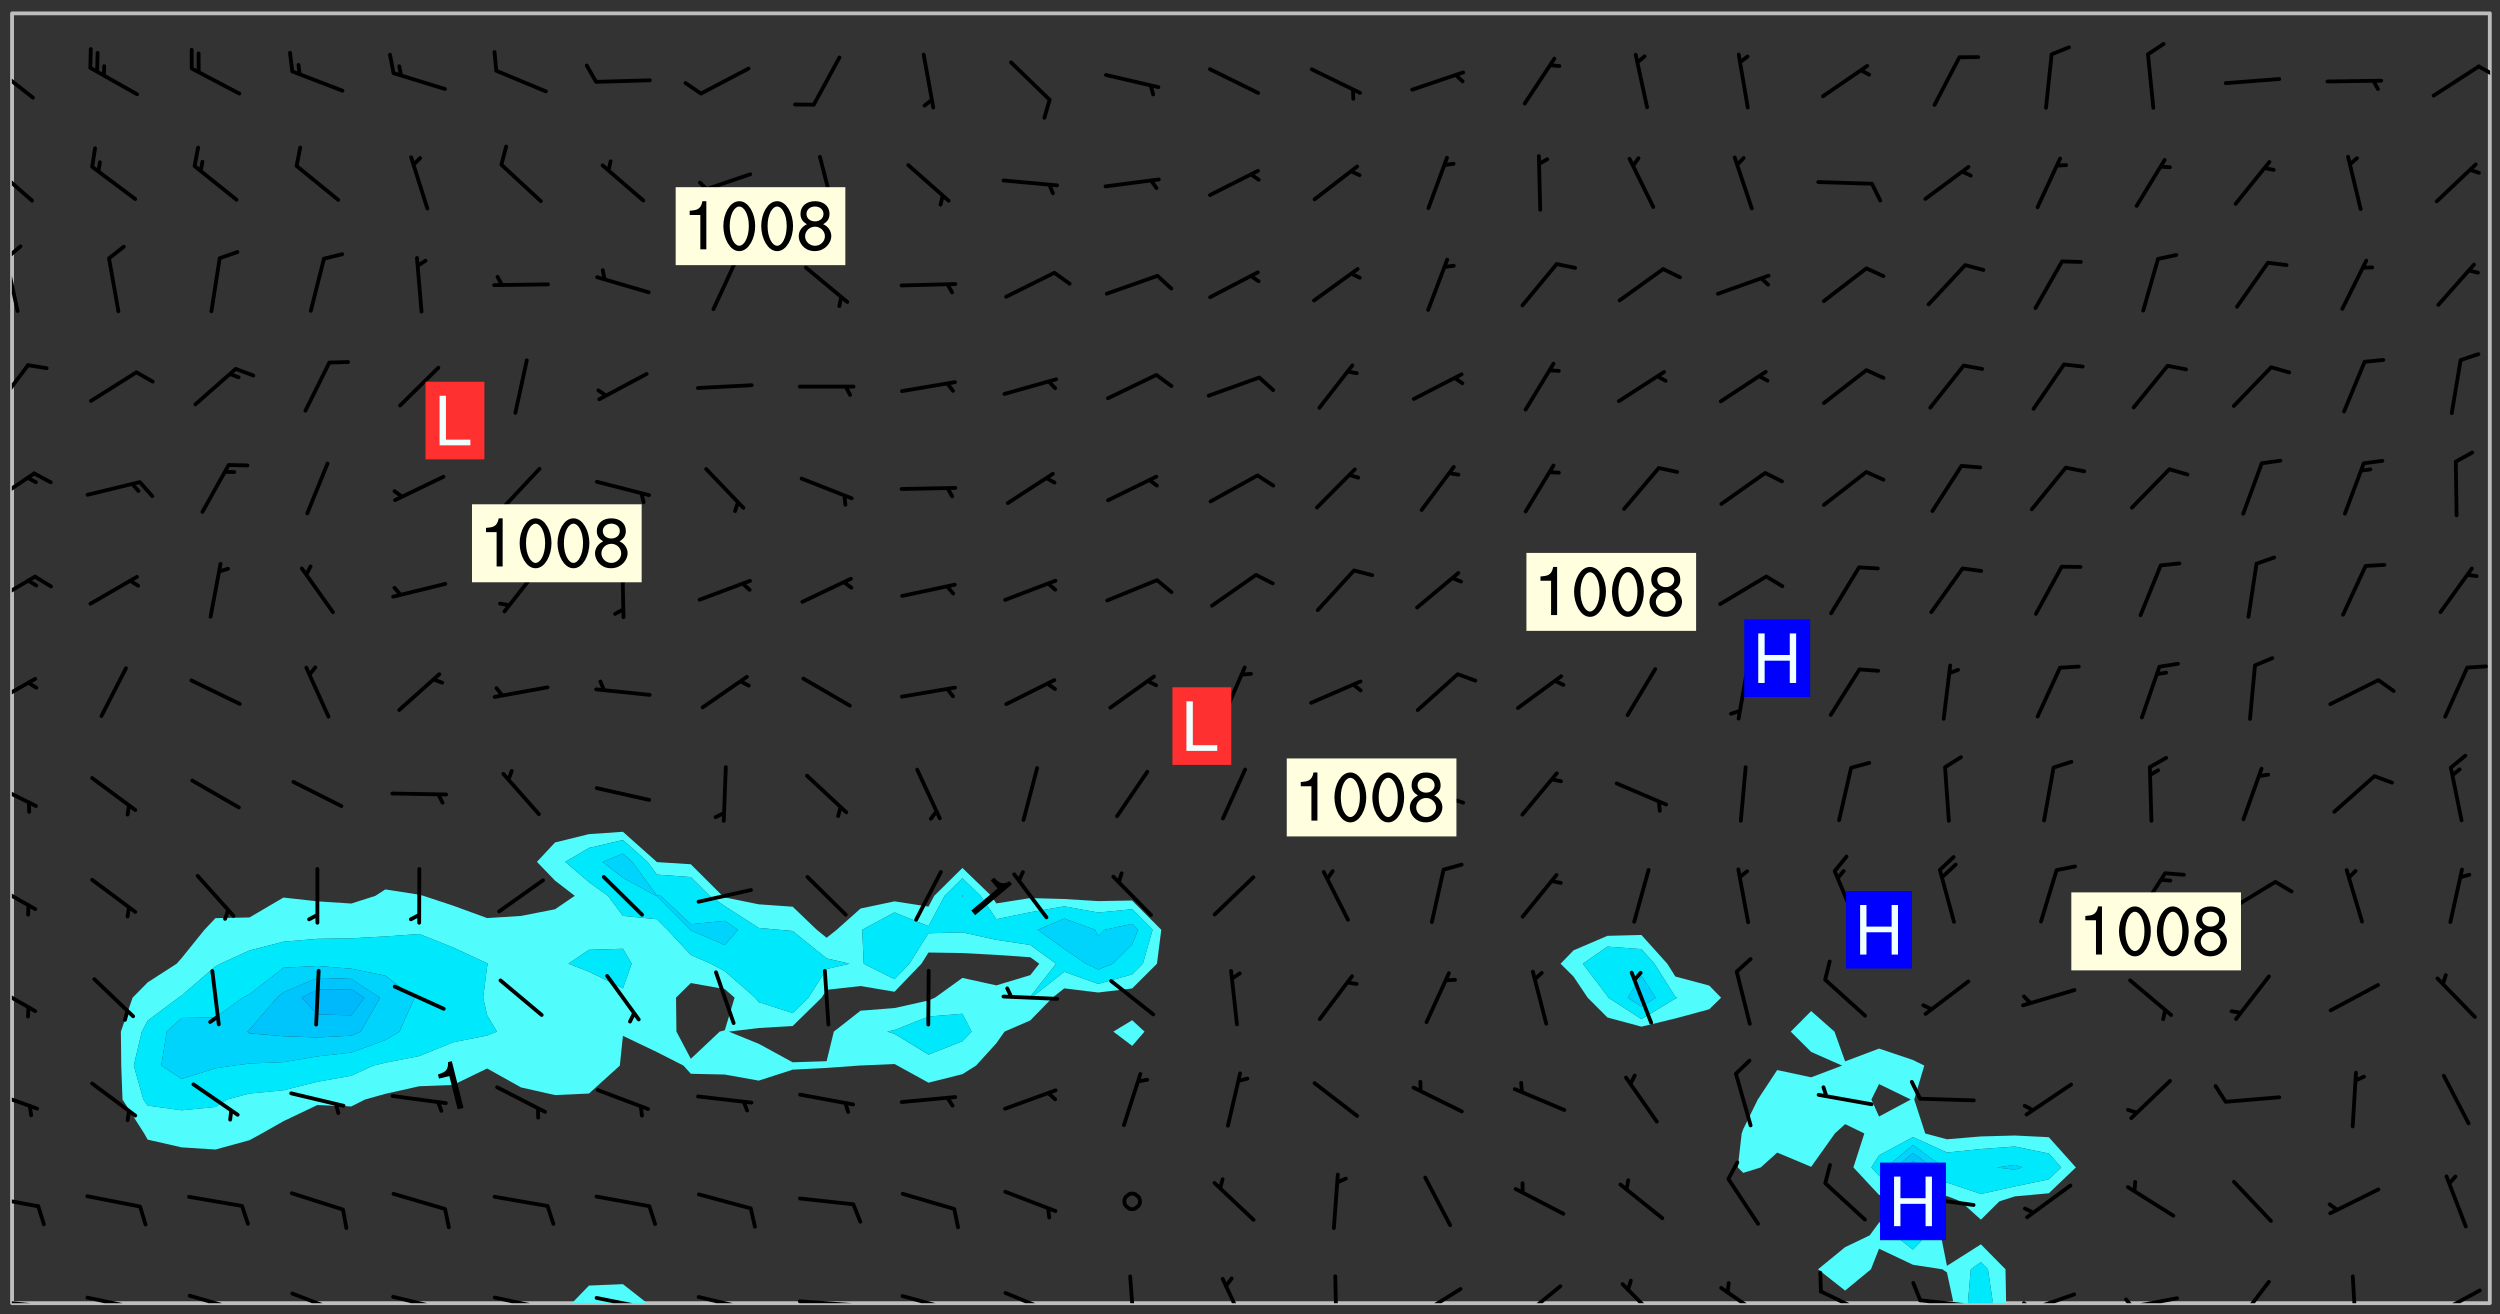 <svg xmlns="http://www.w3.org/2000/svg" role="img" xmlns:xlink="http://www.w3.org/1999/xlink" viewBox="142.45 309.95 326.84 171.84"><rect x="142.45" y="309.95" width="326.84" height="171.84" fill="#333333" stroke="none"/><defs><clipPath id="a"><path d="M144 311.672h1v168.656h-1zm0 0"/></clipPath><clipPath id="b"><path d="M144 311.672h324v168.656H144zm0 0"/></clipPath><clipPath id="c"><path d="M217 477h11v3.328h-11zm0 0"/></clipPath><clipPath id="d"><path d="M380 467h25v13.328h-25zm0 0"/></clipPath><clipPath id="e"><path d="M399 474h4v6.328h-4zm0 0"/></clipPath><clipPath id="f"><path d="M467 311.672h1v168.656h-1zm0 0"/></clipPath><clipPath id="g"><path d="M144 479h4v1.328h-4zm0 0"/></clipPath><clipPath id="h"><path d="M147 480h2v.328h-2zm0 0"/></clipPath><clipPath id="i"><path d="M153 479h8v1.328h-8zm0 0"/></clipPath><clipPath id="j"><path d="M160 480h2v.328h-2zm0 0"/></clipPath><clipPath id="k"><path d="M167 479h8v1.328h-8zm0 0"/></clipPath><clipPath id="l"><path d="M180 478h8v2.328h-8zm0 0"/></clipPath><clipPath id="m"><path d="M193 479h8v1.328h-8zm0 0"/></clipPath><clipPath id="n"><path d="M200 480h2v.328h-2zm0 0"/></clipPath><clipPath id="o"><path d="M206 479h9v1.328h-9zm0 0"/></clipPath><clipPath id="p"><path d="M213 480h2v.328h-2zm0 0"/></clipPath><clipPath id="q"><path d="M220 479h8v1.328h-8zm0 0"/></clipPath><clipPath id="r"><path d="M227 480h2v.328h-2zm0 0"/></clipPath><clipPath id="s"><path d="M233 479h8v1.328h-8zm0 0"/></clipPath><clipPath id="t"><path d="M240 480h2v.328h-2zm0 0"/></clipPath><clipPath id="u"><path d="M246 479h9v1.328h-9zm0 0"/></clipPath><clipPath id="v"><path d="M253 480h3v.328h-3zm0 0"/></clipPath><clipPath id="w"><path d="M260 479h8v1.328h-8zm0 0"/></clipPath><clipPath id="x"><path d="M265 480h2v.328h-2zm0 0"/></clipPath><clipPath id="y"><path d="M273 478h8v2.328h-8zm0 0"/></clipPath><clipPath id="z"><path d="M289 476h2v4.328h-2zm0 0"/></clipPath><clipPath id="A"><path d="M302 476h4v4.328h-4zm0 0"/></clipPath><clipPath id="B"><path d="M316 476h2v4.328h-2zm0 0"/></clipPath><clipPath id="C"><path d="M327 478h7v2.328h-7zm0 0"/></clipPath><clipPath id="D"><path d="M340 477h7v3.328h-7zm0 0"/></clipPath><clipPath id="E"><path d="M354 477h6v3.328h-6zm0 0"/></clipPath><clipPath id="F"><path d="M367 478h7v2.328h-7zm0 0"/></clipPath><clipPath id="G"><path d="M380 478h8v2.328h-8zm0 0"/></clipPath><clipPath id="H"><path d="M393 479h8v1.328h-8zm0 0"/></clipPath><clipPath id="I"><path d="M392 477h2v3.328h-2zm0 0"/></clipPath><clipPath id="J"><path d="M406 478h8v2.328h-8zm0 0"/></clipPath><clipPath id="K"><path d="M406 480h3v.328h-3zm0 0"/></clipPath><clipPath id="L"><path d="M419 479h9v1.328h-9zm0 0"/></clipPath><clipPath id="M"><path d="M420 479h2v1.328h-2zm0 0"/></clipPath><clipPath id="N"><path d="M434 477h6v3.328h-6zm0 0"/></clipPath><clipPath id="O"><path d="M449 476h2v4.328h-2zm0 0"/></clipPath><clipPath id="P"><path d="M460 478h7v2.328h-7zm0 0"/></clipPath><clipPath id="Q"><path d="M460 480h2v.328h-2zm0 0"/></clipPath><clipPath id="R"><path d="M144 466h4v2h-4zm0 0"/></clipPath><clipPath id="S"><path d="M144 452h4v4h-4zm0 0"/></clipPath><clipPath id="T"><path d="M144 438h4v5h-4zm0 0"/></clipPath><clipPath id="U"><path d="M144 425h4v5h-4zm0 0"/></clipPath><clipPath id="V"><path d="M144 411h4v5h-4zm0 0"/></clipPath><clipPath id="W"><path d="M144 398h4v5h-4zm0 0"/></clipPath><clipPath id="X"><path d="M144 385h4v5h-4zm0 0"/></clipPath><clipPath id="Y"><path d="M144 371h4v6h-4zm0 0"/></clipPath><clipPath id="Z"><path d="M144 357h3v7h-3zm0 0"/></clipPath><clipPath id="aa"><path d="M144 343h1v8h-1zm0 0"/></clipPath><clipPath id="ab"><path d="M144 341h2v3h-2zm0 0"/></clipPath><clipPath id="ac"><path d="M144 331h3v6h-3zm0 0"/></clipPath><clipPath id="ad"><path d="M144 318h4v5h-4zm0 0"/></clipPath><clipPath id="ae"><path d="M466 318h2v3h-2zm0 0"/></clipPath><g id="af" clip-path="url(#clip1)"><path fill="#fff" fill-opacity="0" fill-rule="evenodd" d="M0 0h1000v1000H0zm0 0"/><path fill="#d3d3d3" fill-opacity="0" fill-rule="evenodd" d="M162.152 355.867l-.234.293.059.234.117.172.176.234.293.348.113.059.117-.172.059-.234.176-.176.465-.176h.699l.234.293.289.816.059.176.176.23.352.234.699.699.172.176.234.348.234.41.289.582.41.465.23.234.234.176.117.23.176.293.172 1.164v.234l.059.289.059.117.117.117.348.41.117.172.176.176.176.234.117.172.172.352.059.234.234.406.234-.059-.176.176-.059.93h-.582l-.234-.113-.348.113-.117.117-.059.293-.059.176-.117.172-.465.293-.059.234-.059.113v.645l.059.172v.41l.059.059v.406l.059.406.117.176.059.059.23.641-.059.293v.699l-.059.582v.234l-.059.23-.055.352v1.922l.055.117h.426l-.367.117-.023.352.891 1.168 1.742.539 1.34.359v.539l.09.809.535.715 1.52.27.891-.086.09 1.164.535.18 1.16-.18 2.055-.984 1.16-.363 1.879-.176 1.695-.18-.18.719-1.516.086-1.25.09-.805.27-1.074.809.27.719.535.898-.18.625-.266.809.266 1.078.625.898.805.18 1.25-.18-.266.723.098.504.055.293v.172l.059.293v.406l.176.117.352.117h.406l.293-.176.113-.117.059-.117.117-.23.059-.176.352-.465.23-.176.176-.059.176.059.059.176.117.988.055.469.059.172.117.234.176.059.816.059h.289l.117.234.059.406.059.352v1.105l.117.293.117.348.289.699.176.352.582.754.352.176.172.059.469.234.641.465.348.234.293.176.293.055.23.062.816.348.293.176.113.172.352.352.117.176.523.641v.289l.059.352v.348l.059.352.059.289.117.059.172.059h.176l.582.234.176.117.176.289.176.234.113.234.293.23.117.117v.41l.059.055.289.234.234.117.059.117.117.172.059.117.23.234.059.176.234.059.117.059-.117.113-.059.117v.117l-.117.293-.117.289v.582l.176.117.117.059.059.117.117.117.113.059.176.348.059.352.059.406v.176l-.059.176-.117.699v.172l.117.176.293.293h.406l.176.117.117.172.117.293v.234h-.527l-.23-.234h-.234l-.176.059-.059.699.059.348.117.176.176.41.117.23.289.469.176.055h.523l.234.059.758.641.059.293v.234l.059.059.23.348v.352l-.117.172v.293l.293.289.293.176.172.059.293.176.293.117.582.406.289.234.293.176.219.16.016.012.23.176.641.523.176.234.117.176.176.176.113.172v.641l.117.176.469.117.582.117.234.059.23.113.293.117.113.059.586.352.289.172.176.062.176.055.176.059.699.352.289.176.234.055.289.176.234.117.641.406.293.117.172.059.234.059.41.059.23.059.234.117.059.172-.41.176.469.059.059.293.113.234.176.055.234.059.176.059.406.117.641.234.117.172.059.234v.176l-.059.117-.059.406.234.234.117.059.348.117.641.23.176.117.289.117.176.176.234.465.582 1.105.176.176.348.176.176.117.352.117 1.047.523.234.059.465.113.293.059.465.176.758.582.234.234.348.465.176.176.289.234.816.699.293.176.289.289.293.176.293.289.695.641.176.176.293.234.289.234.469.289.641.582.348.234.234.293.348.348.352.465.934.992.348.406.117.176.234.059.113.117.645.176.23.113.234.059.293.176.23.117.934.699.406.406.234.176.406.176.234.117.816.348.348.234.234.117.293.289.23.117.758.352.352.172.23.059.293.117.234.059.871.176h.816l.469.23.172.059.875.699.465.117.293.059.176.059.23.059.469.059.348.059.352.059.406.059h.293l.172.059v.23l.176.176h.293l.348.059.352.059.699.117h.641l.465-.234.293-.176.172-.117.41-.172.289-.176.934-.465.469-.293.523-.293.465-.172.465-.176 1.051-.465.289-.117.41-.117.289-.117.527-.176 1.516-.699.582-.348.289-.059.293-.059.348-.117.875-.23.352-.117h.113l.234-.059.875-.234.234-.059h.812l.352-.059.816-.117.172-.059.352-.055.293-.059.23-.059.816-.176.176-.059h.348l.234-.059.465-.117.758-.172.234-.059h.348l.41-.117.289-.059 1.285-.059h.289l.41-.059.23-.059h.176l.875-.117h.406l.41-.117h.348l.352-.113.871-.059h1.75l1.047.289.41.117.289.117.352.117.289.117 1.051.172.289.059h.293l.293.059.172.059.41.059.172.059.117.059h.117l.117.059.352.059h.113l.41.066 1.922.395 1.926.395 1.52.449 1.695.719 2.145.805 1.605-.719 1.43-.805 1.16-1.078 1.25-.449 3.035-.719 1.875-.359 2.145-1.348 2.234-1.254 2.5-1.258 1.695-.449 1.785-.18 1.16-.27.625.539 1.34-.27.715-.988.984-1.344.445-.18.805-.359 1.875-.539 1.785-.449 1.25-.27 1.16-.09 1.699-.09 1.961-.27 1.25-.09h.539l.625-.09h.891l2.145-.18 2.41-.18 2.59-.09 1.695.18 1.609.09 1.43.359 1.16.719 1.875.988 1.16 1.527.266.715.629.09.355.898.535.539.535 1.527 1.074.359h.535l-.805.535.09 1.707.715 2.695.891.805.895.988.715 1.258 1.785.539 1.52-.18.355 1.344 1.609-.805.98-.539.27.27.316-.215.219-.145.801.449.449-.359h.355l.535-.27.539-.719.535-.27.625-.988 1.16.449.84.371 1.395.617 1.695-.18h1.605l1.785.09.18-1.707.535-1.344.805.27.492.848.402.406-.09.539v.359l.715.449.711-.27h1.43l.359.988.445 1.258.715 1.344 1.25.629 1.695.629.715-.18.18-.539.98-.09.449.359.086 1.258-.266.629-.535.18v.539l.715.984.266.539.984.988.801 1.078-.266.359-.09.898-.625 2.332-.355 2.066-.09 1.793-.18.719-.09.539v1.438l-.98 1.883-.359 1.707-.535.898-.805 1.168-.266.539 2.055 1.254.086.359-.355.539-.09-.18v.809l.09 1.438-.445.715-1.074.094-.266.715.535.898.805.719 1.16.809 1.34.27.445.359-.355.449-1.789-.09-1.25-.449-.715-.719-.625-.09-.176 3.59-.188 1.309h89.359V311.703h-55.27v49.082l.762.125 3.289.543 2.023 2.836v2.754l2.352.332 2.348.332h4.051l-1.379 4.16-2.023.707-2.023.703-.543.344-2.594 1.617-.188.117-2.023-2.078-.73-2.742-2.672-2.078-1.375-3.5-.066-.082-1.957-2.672 2.75-1.418v-49.082H294.422v91.414l.117.031.133.012.074.074.105.047.09.059.086.059.09.059.297.297.059.09.031.117.027.117.016.137-.031.117-.059.09-.059.086-.043.105-.047.102-.027.121v.145l.176.27.148.148.074.086.074.074.043.105.062.09.059.086.043.105.059.09.047.102.043.105.059.086.117.18.074.074.062.086.059.09.043.105.059.09.059.086.062.09.059.09.043.102.117.18.074.074.059.086.074.074.09.059.105.047h.148l.133-.016.133.016.102-.047.074-.074.047-.102-.016-.133v-.148l-.047-.105-.027-.117-.047-.102-.027-.121-.043-.102-.062-.09-.043-.102-.043-.105-.031-.117-.016-.133-.012-.137.086-.059.059-.086.121-.031.043.105.016.133v.117l.059.102.059.09.09.059.148.148.059.09.043.105-.012.102.086.059.105.047.086.059.09.059.074.074-.117.027-.105.047-.086.059-.074.074-.059.09-.062.086-.027.121-.047.102-.043.105-.031.117-.012.133-.016.133v.148l.027.117.047.105.043.102.059.09.074.074.09.059.074.074.09.059.059.09.043.105.047.102.117.031.133.016h.148l.117-.031.105.043.043.105.047.102.027.121L299.5 410l.027.117.031.121.027.117.105.043.102.047.133-.016.148.148.062.086.074.074.07.074.09.062.105.043.102.043.117.031.137.016.117-.031.074-.074.027-.117-.012-.133-.031-.121-.027-.117.043-.105h.117l.09.062.117.027h.148l.133.016h.148l.133.016.133-.016h.148l.133-.016.133-.012.137.012.117-.027.133-.016.191-.059-.059.176-.016.133-.027.121-.016.133-.059.086-.133.016-.105.047-.105.043-.117.031-.117.027-.266.031h-.148l-.133.016-.074.074.059.086.148.148.117.18.074.07.09.062.09.059.086.059.09.059.102.043.105.062.105.043.086.059.105.047.102.043.18.117.059.09-.043.102-.047.105.016.133.223.223.059.09.043.102.031.121.043.102.016.133.031.117.012.137.031.117.148.148.102.043.105.043.117.031.133.016.137.016h.117l.117-.031.09-.059.043-.105.047-.102.043-.105.031-.117.012-.133v-.148l-.012-.133-.016-.133-.031-.117-.043-.105-.047-.105-.043-.102-.043-.105-.016-.133.016-.133.027-.117.031-.117.027-.121.047-.102.09-.059.086-.062.074-.074.09-.059.223-.223.059-.086.074-.074.117-.18.059-.086v-.148l-.074-.074-.102-.047-.105-.043-.102-.043-.059-.09-.047-.105-.027-.117.09-.059.117-.031.102-.043.18-.117.148-.148.012-.133-.012-.105-.09-.059-.133.016h-.148l-.133.016-.133-.016-.121-.031-.086-.059-.074-.074-.059-.09-.062-.086-.117-.18-.059-.086.031-.121.086-.059.121-.031.059-.086v-.121l-.031-.117-.059-.09-.059-.086-.047-.105-.027-.117-.016-.133.059-.09.074-.074.09-.059.117-.18.074-.074.059-.086.148-.148.121-.031.133-.016.133.016.074.074.043.105.016.133-.031.117-.117.031-.133.012-.148.148-.043.105-.047.102-.027.121-.031.117v.148l.031.117.043.105.059.09.074.07.074.074.117.031.121.027.117-.027.133-.016h.117l.09.059.074.074.047.105.059.086.102.047.133.016.105.043.086.059-.012.105-.074.074-.18.117-.059.09-.09.059-.07.074-.074.074-.062.09-.027.117-.016.133.016.133-.016.133v.148l.016.133.027.117.031.121.074.074.09.059.086.059.09.059.117.031v.086l-.102.047-.09.059-.266.031-.117.027h-.148l-.105.043-.102.047-.059.09-.062.234-.012.133-.031.121-.016.133v.293l-.012.133.012.137.016.133.133.016.133.012.121.031.086.059.074.074.047.105.043.102.016.133v.445l-.016.133v.445l.031.266.027.117.016.133.031.117.086.211.031.266v.148l-.031.117-.027.117-.031.121-.027.117-.031.117-.031.121-.012.133-.016.133.09.059.117-.031.102.016.047.105-.031.266v.441l-.043.105-.047.105-.043.102-.043.105-.059.086-.031.121-.043.117-.031.117-.016.133.016.133.059.09.105.047.086.059.059.086-.012.137-.031.117-.043.102v.445l-.016.133v.148l-.031.117-.043.105-.027.117-.047.105-.043.102-.031.121-.027.117-.031.133-.031.117-.027.117-.043.105-.031.117-.031.121-.012.133-.016.133v.297l.027.117v.148l.047.398.027.117.059.09.121.031h.148l.133-.016.059.09v.117l-.059.09-.09.059-.102.043-.105.047-.09.059-.086.059-.137.016-.117-.031-.133-.016-.102.047-.062.086-.012.137-.016.133-.031.117-.027.117-.016.133-.031.121v.297l.016.133.031.117v.148l.012.133v.148l-.027.117-.047.102-.027.121-.031.117-.059.09-.074.074-.102.043-.105.047-.117.027-.121.031-.102-.047.059-.086.105-.047.027-.117.031-.117.027-.121.031-.117v-.148l.016-.133-.031-.117-.043-.105-.105.016-.074.074-.102.043-.09.062-.074.074-.043.102-.016.133-.031.117L304.25 426l-.031.117-.027.117-.031.121-.027.117-.031.117-.043.105-.09.059h-.09l-.117-.031-.031-.086.016-.137-.031-.117v-.148l-.012-.133v-.148l-.062-.234-.027-.121-.043-.102-.047-.105-.059-.086-.059-.09-.043-.105-.062-.086-.148-.148-.07-.074-.105-.047-.105-.043-.102-.043-.297-.297-.09-.074-.086-.059-.105-.043-.09-.062-.086-.059-.105-.043-.09-.059-.086-.062-.074-.07-.105-.047-.086-.059-.105-.043-.09-.062-.102-.043-.105-.043-.086-.059-.105-.047-.105-.043-.102-.047-.09-.059-.102-.043-.105-.043-.09-.062-.117-.027-.133-.016-.133.016H299.75l-.133.016-.117-.031-.09-.059-.074-.074-.09-.059-.102-.047h-.148l-.121-.027-.102-.043-.074-.074-.117-.18-.09-.059-.102-.043-.09-.062-.105-.043-.09-.059-.086-.059-.105-.047-.059-.086-.059-.09-.043-.105-.047-.102-.074-.074-.086-.059-.074-.074-.09-.059-.223-.223-.043-.105-.031-.266.105-.043h.145l.105.043.074.074.09.059.086.059.105.047.09.059.148.148.07.074.148.148.062.086.074.074.086.059.074.074.09.062.09.059.086.059.27.176.102.047.105.043.102.043.047-.074.059-.086.074-.074.07-.074.105.043.074.074.059.09.043.102.047.105.043.105.121.027.117-.027.074-.09.043-.105.059-.09.074-.074.105-.043.117-.027.133.012.09.059.148.148.059.09.043.105.047.102.043.105.043.102.105.047.105.043.133.016.086-.059.059-.09.074-.074.105-.043.117.027.105.047.102.043.105.043.102.047.18.117v.117l-.016.133.016.133.016.137.059.086.102.047.121.027.117.031h.148l.117-.031.059-.09.18-.117.059-.09.074-.074.059-.086.117-.18.18-.117.117.031.09.059.043.074-.016.133v.117l.09.059h.148l.133-.016.133-.012.266-.031.105-.043.117-.031.121-.027.074-.074.07-.074.062-.09-.016-.105-.047-.102-.102-.043-.105-.016-.117.027-.266.031h-.148l-.074-.074-.09-.059-.117-.031-.117-.027-.133-.016h-.148l-.133.016h-.297l-.105-.047-.148-.148-.043-.102-.059-.09.223-.223.086-.059.105-.043.117-.031.133-.016.133.016.137.016.102.043.133-.012.09-.062.102-.043.062-.09-.047-.102-.09-.059-.117-.031-.102-.043-.059-.09-.062-.09v-.117l.016-.133.105-.047.074-.07v-.121l-.09-.059-.031-.117.09-.059.074-.074.043-.105.059-.09.047-.102.016-.133v-.148l-.047-.105-.043-.102-.09-.059-.133-.016-.102-.043-.137-.016-.117-.031h-.445l-.133-.016-.133-.012-.133-.016-.117-.031h-.148l-.133-.016-.133-.012-.266-.031-.121-.043-.086-.059-.074-.074v-.148l.012-.133.105-.047.102-.043.133-.016h.152l.133-.016h.293l.121.031.102.043.09.059.234.062.121-.047.09-.059.102-.043.133-.016.105.043.102.047.133.012.121-.027h.145l.121-.031.117-.027.105-.047.074-.074.086-.059.148-.148.059-.086.047-.105.027-.117.016-.105-.102-.043-.09-.059-.117-.031-.105-.043-.09-.062-.074-.086-.074-.074-.102-.043-.105-.047-.102-.043-.059-.09-.047-.102-.086-.211-.062-.086-.059-.09-.074-.074-.086-.059h-.27l-.117.031-.09.059-.102.043-.133.016-.105-.016-.027-.117-.062-.09-.117-.031-.102-.043-.148-.148-.031-.117-.016-.105.074-.074.18-.117.117-.027.117-.031.137.016.102.043.105.043.102.047.105.043.117.031.133.016.117.027.133.016.105-.016.09-.059-.074-.074-.105-.043-.074-.074-.074-.09-.148-.148-.086-.059-.09-.059-.074-.074-.09-.059-.102-.047-.121-.027-.102-.047-.105-.043-.117-.031-.102-.043-.121-.031h-.148l-.117.031-.105.043-.086.062-.18.117-.086.059-.09.059-.105.047-.086.059-.105.043-.102.043-.105.047-.074.074-.059.09-.059.086-.047.105-.059.086-.074.074-.133-.012-.117-.031h-.117l-.074.074-.09.059-.074.074-.09.059-.086.059-.105.047-.102.043-.137.016-.102-.043-.148-.148-.105-.047h-.086l-.105.047-.102.043-.121.031-.117-.031-.074-.074v-.117l.031-.121.074-.07.059-.09.074-.074.117-.031.105-.043h.293l.133-.016.137-.016.102-.043.09-.059.102-.047.09-.059.133-.012.09.059.133.012.09-.059.086-.059.105-.043.09-.059.086-.062.09-.059.148-.148.059-.086.059-.09.105-.043.133-.016.117.027.121.031.059-.059.059-.09.031-.266.027-.117.105.012.133.016.102-.043.09-.059.059-.09.074-.074.059-.09.047-.102.012-.133-.012-.133-.047-.105-.148-.148-.059-.09-.059-.086-.043-.105v-.445l.016-.133v-.148l.012-.133-.059-.059-.09.059-.102-.043-.18-.117-.086-.059-.062-.09-.059-.09-.074-.074-.086-.059-.121.031-.102.012-.105.047-.086.059-.105.043-.148.148-.09.059-.086.059-.09.062-.105.043-.133.016v-.121l.105-.043.117-.031.074-.07.043-.105v-.148l-.027-.117-.148-.148-.133-.016h-.148l-.117.031-.105.043-.102.043-.09.062-.117.027-.074-.074.012-.133-.043-.102-.043-.105-.09-.059-.117.027-.121.031-.117.031-.102.043-.121.031-.102.043-.105.043-.09.059-.102.016v-.117l.016-.133-.059-.09-.074.043-.148.148-.059.09-.074.074-.047.105-.043.102-.074.074-.059.09-.074.074-.059.086-.074.074-.09.062-.074.07-.074.074-.102.016-.133.016-.105-.043v-.121l.148-.148.043-.102.059-.09.047-.102.043-.105.059-.09.031-.117.043-.102.031-.121.027-.117.047-.105.043-.102.043-.105.074-.07.09-.062.09-.059.102-.043h.297l.266-.031.105-.043-.074-.074-.117-.031-.105-.043-.09-.059-.102-.047-.09-.059-.102-.043-.105-.043-.09-.062-.086-.059-.105-.043-.102-.043-.121-.031-.117-.031-.102-.043L297.5 410.25l-.102-.043-.09-.059-.043-.105-.016-.133.102-.043.133-.016.137.016.133-.016.102-.043.059-.09.016-.105-.09-.059-.074-.074-.102-.043-.09-.059-.148-.148-.043-.105-.016-.133v-.293l-.059-.09-.09-.059-.074-.074-.043-.105-.031-.117-.059-.09-.074-.074-.117-.027-.074-.074-.09-.059-.09-.062-.086-.059-.074-.074-.059-.086-.047-.105-.086-.059-.148-.148-.195-.059-.133.016-.102.043-.074.074-.047.102-.043.105-.059.09-.059.086-.297.297-.09.059h-.086l-.062-.086-.043-.105.031-.117.059-.09.027-.117-.012-.133-.09-.062-.105.047-.117.027-.117.031-.27.176-.102.047-.117.027-.105.047-.09.059-.102.043-.059-.086-.047-.105.016-.133.047-.105.07-.074.074-.07.059-.09v-.148l-.043-.105h-.238l-.102.047-.031.117-.027.117-.031.121-.074.043-.133.016-.074-.047-.043-.102-.043-.105-.047-.102-.043-.105-.121.031-.102.043-.133.016-.117.031-.105.043-.09.059-.102.047-.121.027-.133.016-.102-.043-.059-.09-.047-.105-.043-.102-.043-.105v-.117l.059-.09.086-.059.18-.117.102-.047.105-.043.105-.059.102-.043.09-.062.102-.043.105-.059.102-.047.09-.059.105-.043.102-.043.09-.062.102-.043.137-.016.117.031.102.043.121.031.102.043.105.047.102.043.105.043.102.047.105.043.102.043.105.047.086.059.105.043.117.031.105.043.102.047.09.059.105.043.102.043.105.047.117.027.102.047.121.027h.148l.086-.059.016-.102.059-.09-.027-.117-.074-.074-.117-.18-.074-.074-.09-.074-.18-.117-.086-.059-.105-.043-.102-.047-.27-.176-.059-.09-.074-.074-.059-.09-.043-.102-.031-.117-.016-.137v-.562l-.012-.133-.016-.133-.031-.117-.016-.133-.012-.133-.031-.121-.223-.223-.059-.086-.016-.105.031-.117.133-.016v-91.414H172.992v1.453l-.059.234-.352 1.051-.172.523-.117.348-.176.41-.117.172-.234.293-.23.059h-.352l-.117.059-.23.406v.293l.117.176.23.23.117.234.641.758.293.465.176.234.23.352.234.348.641.816.176.465.172.41.117.695.176.469.117 1.398.059.465v.875l.117 1.047v4.781l-.059.465-.352 1.281-.176.523-.113.41-.352.93L172.934 336l-.234.582-.117.176-.172.348-.176.406-.352.816-.059.293-.113.293-.117.289-.059.176-.117.875-.059.406-.059.117-.059.176-.059.172-.23.527-.117.172v.234l-.117.234-.059.172-.176.586v.289l-.059.176v.293l-.059.113-.059.527v.172l-.055.234v2.621l-.176.816-.117.176-.176.234-.117.172-.113.234-.586.934-.23.289-.293.465-.176.234-.289.352-.352.699-.113.23-.176.41-.176.23-.406.527-.816.699-.293.172-.289.234-.176.117-.176.176-.523.406-.527.176-.172.176-.234.055-.641.176h-.758m12.211 31.023l-1.074.449.359.895 1.25-.715.445-.539-.98-.09"/><path fill="#d3d3d3" fill-opacity="0" fill-rule="evenodd" d="M201.508 416.598h-.895l.449.629.98.359.805-.09.445-.988-.176.09-.715-.355-.895.355m154.621 59.07l-.059-.523v-.293l.113-.293.059-.23.469-.469h.113l.117-.113.117-.059h.176l.234-.059h.348l.234.059.117.059.23.172.059.176.117.582v.293l-.117.176-.172.289-.176.176-.527.523-.23.234-.117.059h-.176l-.117-.059-.406-.293-.176-.117-.117-.059-.059-.113-.055-.117m6.641-10.957l-.059-.172v-1.109l.059-.172.176-.059.172-.059h.176l.234-.059.117.059.059.699-.059.172-.117.176-.117.059-.234.523-.113.059h-.234l-.059-.117m9.613-14.391l-.117-.176v-.699l.293-.875.117-.172.176-.352.113-.23.117-.293.352-.758.117-.23.172-.234h.176l.117-.059h.641l.117.059.234.234.172.113.352.293.117.117.113.176v.113l.117.059.117.117v.699l-.059.176v.23l-.059.176-.348 1.051-.117.23-.117.234-.117.059-.23.234-.641.289h-.875l-.41-.117-.641-.465"/><path fill="none" stroke="#bebebe" stroke-linecap="round" stroke-linejoin="round" stroke-miterlimit="10" stroke-width=".5" d="M467.957 311.695H144.027v168.625h323.93v-168.625"/><g clip-path="url(#a)"><path fill="#fff" fill-opacity="0" fill-rule="evenodd" d="M144 475.891v4.438h.004H144V311.672h.004H144v164.219"/></g><g clip-path="url(#b)"><path fill="#fff" fill-opacity="0" fill-rule="evenodd" d="M144.004 480.328V311.672h79.887v107.027l-4.438.305-4.438 1.09-2.371 2.535 2.371 2.457 2.578 1.984-2.578 1.758-4.441.871-4.438.281-4.438-1.621-3.898-1.289-.539-.152-4.441-.688-1.301.84-3.137 1.004-4.438-.289-4.438-.492-4.441 2.602-4.438.086-1.453 1.527-2.984 3.703-.652.734-3.785 2.438-1.969 2-1.531 4.438.047 4.441.168 4.438 2.836 4.438.449.801 4.438 1.016 4.438.281 4.438-1.219 1.613-.879 2.828-1.605 4.438-2.113 4.438.184 1.777-.902 2.66-.742 4.441-.996 4.438-.172 4.438-2.152 4.438 2.48 4.441 1 4.438-.203 4.031-3.652.406-3.891 4.438 2.121 3.48 1.77.957 1.07 4.441.098 4.438.797 4.438-1.434 4.438-.227 4.211-.305.227-.012 4.441-.195.379.207 4.059 2.234 4.438-1.113 1.781-1.121 2.656-2.922 1.066-1.52 3.375-1.465 2.895-2.973 1.543-1.215 4.438.539 4.438-.527v4.148l-2.461 1.492 2.461 1.863 1.617-1.863-1.617-1.492v-4.148l3.242-3.234.566-4.438-3.809-3.828-4.438.078-4.438-.273-4.438-.125-4.441.699-.664-.988-3.773-3.648-3.688 3.648-.75 1.41-4.438-.691-4.441.941-3.121 2.777-1.316 1.047-1.289-1.047-3.148-3.016-4.438-.312-4.438-.902-.305-.207-4.137-4.129-4.438-.281-.023-.031-4.414-3.93V311.672h133.152v120.508l-4.441.113-4.438 1.902-1.691 1.75 1.691 1.676v38.266l-.004.004.004.004.004-.004-.004-.004v-38.266l1.852 2.762 2.586 2.586 4.441 1.199 4.438-1.074 4.438-1.203 1.543-1.508-1.543-1.582-4.438-1.188-1.051-1.668-3.387-3.766V311.672h22.191V442.129l-2.672 2.691 2.672 2.656 4.047 1.785-4.047 1.531-4.441-.949-2.539 3.855-1.898 3.867-.203.57-.512 4.438.715.715 2.289-.715 2.148-1.941 4.441 1.863 3.098-4.359 1.34-1.223 2.512 1.223-1.43 4.438 3.355 3.598 4.438.738 4.438-.598 1.789.703 2.652 2.391 2.406-2.391 2.031-.656 4.438-.402 3.539-3.383-3.539-3.953-4.438-.219-4.438.121-4.441.371-2.836-.758-1.441-4.438 1.316-4.438-1.477-.73-4.438-1.496-4.438 1.672-1.387-3.887-3.051-2.691V311.672h88.762v168.656h-63.273l-.082-4.438-3.215-3.262-4.441 2.816-.793-3.992-3.645-4.074-4.438 2.406-1.219 1.668L383.672 473l-3.539 2.891 3.539 2.785 3.379-2.785 1.059-2.691 4.438 2.102 3.832.59.605.406.867 4.031H227.059l-3.168-2.492-4.438.184-2.242 2.309H144.004"/></g><path fill="#50fcfc" fill-rule="evenodd" d="M158.301 449.262l-.047-4.441 1.531-4.438 1.969-2 3.785-2.438.652-.734 2.984-3.703 1.453-1.527 4.438-.086 4.441-2.602 4.438.492 4.438.289 3.137-1.004 1.301-.84 4.441.688v5.137l-4.441.32-4.438.246-4.438.066-4.438.375-4.441 1.148-3.805 1.734-.633.328-4.438 3.832-.418.277-4.02 3.016-.762 1.422-1.051 4.441 1.254 4.438.559.789 4.438.617 4.438-.438 1.469-.969 2.969-.785 4.441-.426 4.438-1.109 4.438-.789 2.863-1.328 1.574-.375 4.441-.871 4.438-1.801 4.438-.883 1.281-.512-1.281-2.137-.523-2.301.523-4.102.105-.336-.105-.055-4.438-2.066-4.438-1.77v-5.137l.539.152 3.898 1.289 4.438 1.621 4.438-.281 4.441-.871 2.578-1.758-2.578-1.984-2.371-2.457 2.371-2.535 4.438-1.09 4.438-.305v1.07l-4.438 1.043-3.109 1.816 3.109 2.668 2.477 1.773 1.961 2.625v4.297l-4.438.137-2.699 1.816 2.699 1.051 4.438 2.172 1.141-3.223-1.141-1.953v-4.297l4.438.438 1.367 1.375 3.07 3.297v3.668l-1.934 1.91.051 4.438 1.883 3.562 3.777-3.562.664-.168 1.277-4.27-1.277-1.113-4.441-.797v-3.668l2.609 1.141 1.832.977 3.965 3.461.473.59 4.438 1.426 2.059-2.016 2.379-3.742 2.973-.695-2.973-.691-4.438-3.582-1.809-.164-2.629-.238-4.438-2.848-1.988-1.352-2.453-2.449-4.438-.324-1.227-1.668-3.211-2.859v-1.07l4.414 3.93.023.031 4.438.281 4.137 4.129.305.207 4.438.902 4.438.312 3.148 3.016 1.289 1.047 1.316-1.047 3.121-2.777 4.441-.941 4.438.691.75-1.41 3.688-3.648v1.344l-2.328 2.305-2.109 3.969-4.438-1.801-4.227 2.27.199 4.438 4.027 2.016 1.938-2.016 2.5-3.98v2.516l-.922 1.465-3.516 3.66-4.441-.746-4.438.496-.652 1.027-3.785 3.707-4.438.258-3.91.473 3.91 1.59 4.438 2.418 4.438-.141.941-3.867 3.496-2.738 4.441-.344 4.438-.992.852-.363 3.586-2.586v4.684l-4.438.371-4.438 1.762-.953.207.953.285 4.438 2.719 4.438-1.75 1.199-1.254-1.199-2.34v-4.684l4.438.977 4.441-1.34 1.168-1.488-1.168-.848-4.441-.309-4.438-.242-4.438-.066v-2.516l4.438-.121 4.438.977 4.441.676 3.367 2.449-3.367 4.293-.32.145.32.148.141-.148 4.297-3.387 4.438 1.586 4.438-1.242 1.398-1.395 1.273-4.438-2.672-2.688-4.438.434-4.438-.812-4.438.766-4.441.918-2.055-3.055-2.383-2.305v-1.344l3.773 3.648.664.988 4.441-.699 4.438.125 4.438.273 4.438-.078 3.809 3.828-.566 4.438-3.242 3.234-4.438.527-4.438-.539-1.543 1.215-2.895 2.973-3.375 1.465-1.066 1.52-2.656 2.922-1.781 1.121-4.438 1.113-4.059-2.234-.379-.207-4.441.195-.227.012-4.211.305-4.438.227-4.438 1.434-4.438-.797-4.441-.098-.957-1.07-3.48-1.77-4.438-2.121-.406 3.891-4.031 3.652-4.438.203-4.441-1-4.438-2.48-4.438 2.152-4.438.172-4.441.996-2.66.742-1.777.902-4.438-.184-4.438 2.113-2.828 1.605-1.613.879-4.438 1.219-4.438-.281-4.438-1.016-.449-.801-2.836-4.438-.168-4.438"/><path fill="#00e8fc" fill-rule="evenodd" d="M161.195 453.699l-1.254-4.438 1.051-4.441.762-1.422 4.02-3.016.418-.277 4.438-3.832.633-.328 3.805-1.734 4.441-1.148 4.438-.375v3.547l-4.438.234-4.441 3.48-.898.434-3.539 2.574-4.438.078-1.945 1.785-.715 4.441 2.66 1.73 4.438-1.383 2.336-.348 2.102-.273 4.441-.184 4.438-.746 4.438-.5 4.438-1.633 1.859-1.105 1.965-4.438-3.824-2.879-4.438-.91-4.438-.359v-3.547l4.438-.066 4.438-.246 4.441-.32 4.438 1.77 4.438 2.066.105.055-.105.336-.523 4.102.523 2.301 1.281 2.137-1.281.512-4.438.883-4.438 1.801-4.441.871-1.574.375-2.863 1.328-4.438.789-4.438 1.109-4.441.426-2.969.785-1.469.969-4.438.438-4.438-.617-.559-.789"/><path fill="#00d4fc" fill-rule="evenodd" d="M166.191 450.992l-2.66-1.73.715-4.441 1.945-1.785 4.438-.078 3.539-2.574.898-.434 4.441-3.48 4.438-.234v1.551l-4.438 1.887-.859.711-3.582 4.191-.285.246.285.219 4.441.383 4.438.16 4.438-.23 1.23-.531 2.531-4.438-3.762-2.449-4.438-.148v-1.551l4.438.359 4.438.91 3.824 2.879-1.965 4.438-1.859 1.105-4.438 1.633-4.438.5-4.438.746-4.441.184-2.102.273-2.336.348-4.438 1.383"/><path fill="#00c4fc" fill-rule="evenodd" d="M175.066 445.039l-.285-.219.285-.246 3.582-4.191.859-.711 4.438-1.887 4.438.148v1.34l-4.438.062-2.062 1.047 2.062 2.191 4.438.121 1.703-2.312-1.703-1.109v-1.34l3.762 2.449-2.531 4.438-1.23.531-4.438.23-4.438-.16-4.441-.383"/><path fill="#00b8fc" fill-rule="evenodd" d="M183.945 442.574l-2.062-2.191 2.062-1.047 4.438-.062 1.703 1.109-1.703 2.312-4.438-.121"/><path fill="#00e8fc" fill-rule="evenodd" d="M219.453 425.297l-3.109-2.668 3.109-1.816 4.438-1.043v1.785l-2.676 1.074 2.676 2.082 4.336 2.359.102.047 4.367 4.391.07.078 4.441 1.918 1.734-1.996-1.734-1.176-4.441.445-3.934-3.707-.504-.047-3.23-4.395-1.207-1.074v-1.785l3.211 2.859 1.227 1.668 4.438.324 2.453 2.449 1.988 1.352 4.438 2.848 2.629.238 1.809.164 4.438 3.582 2.973.691-2.973.695-2.379 3.742-2.059 2.016-4.438-1.426-.473-.59-3.965-3.461-1.832-.977-2.609-1.141-3.07-3.297-1.367-1.375-4.438-.438-1.961-2.625-2.477-1.773m0 11.699l-2.699-1.051 2.699-1.816 4.438-.137 1.141 1.953-1.141 3.223-4.438-2.172"/><g clip-path="url(#c)"><path fill="#50fcfc" fill-rule="evenodd" d="M217.211 480.328l2.242-2.309 4.438-.184 3.168 2.492h-9.848"/></g><path fill="#00d4fc" fill-rule="evenodd" d="M223.891 424.711l-2.676-2.082 2.676-1.074 1.207 1.074 3.23 4.395.504.047 3.934 3.707 4.441-.445 1.734 1.176-1.734 1.996-4.441-1.918-.07-.078-4.367-4.391-.102-.047-4.336-2.359"/><path fill="#fff" fill-opacity="0" fill-rule="evenodd" d="M232.766 438.473l-1.934 1.91.051 4.438 1.883 3.562 3.777-3.562.664-.168 1.277-4.27-1.277-1.113-4.441-.797m8.879 5.875l-3.91.473 3.91 1.59 4.438 2.418 4.438-.141.941-3.867 3.496-2.738 4.441-.344 4.438-.992.852-.363 3.586-2.586 4.438.977 4.441-1.34 1.168-1.488-1.168-.848-4.441-.309-4.438-.242-4.438-.066-.922 1.465-3.516 3.66-4.441-.746-4.438.496-.652 1.027-3.785 3.707-4.438.258"/><path fill="#00e8fc" fill-rule="evenodd" d="M255.371 435.945l-.199-4.438 4.227-2.27 4.438 1.801 2.109-3.969 2.328-2.305v2.238l-.062.066.062.129.066-.129-.066-.066v-2.238l2.383 2.305 2.055 3.055 4.441-.918 4.438-.766v1.598l-3.48 1.469 3.48 2.508 2.828 1.93 1.609.758 1.887-.758 2.551-2.527.781-1.91-.781-.785-3.617.785-.82.836-.41-.836-4.027-1.469v-1.598l4.438.812 4.438-.434 2.672 2.688-1.273 4.438-1.398 1.395-4.438 1.242-4.438-1.586-4.297 3.387-.141.148-.32-.148.32-.145 3.367-4.293-3.367-2.449-4.441-.676-4.438-.977-4.438.121-2.5 3.98-1.938 2.016-4.027-2.016m4.027 9.16l-.953-.285.953-.207 4.438-1.762 4.438-.371 1.199 2.34-1.199 1.254-4.438 1.75-4.438-2.719"/><path fill="#00d4fc" fill-rule="evenodd" d="M268.273 427.199l-.062-.129.062-.066.066.066-.066.129m13.316 6.816l-3.48-2.508 3.48-1.469 4.027 1.469.41.836.82-.836 3.617-.785.781.785-.781 1.91-2.551 2.527-1.887.758-1.609-.758-2.828-1.93"/><path fill="#50fcfc" fill-rule="evenodd" d="M290.465 446.684l-2.461-1.863 2.461-1.492 1.617 1.492-1.617 1.863m57.699-9.062l-1.691-1.676 1.691-1.75 4.438-1.902v1.41l-3.219 2.242 3.219 4.234.117.203 4.324 2.801 4.438-2.691.262-.109-.262-.109-2.723-4.328-1.715-1.906-4.441-.336v-1.41l4.441-.113 3.387 3.766 1.051 1.668 4.438 1.188 1.543 1.582-1.543 1.508-4.438 1.203-4.438 1.074-4.441-1.199-2.586-2.586-1.852-2.762m0 38.273l-.004-.004.004-.004.004.004-.004.004"/><path fill="#00e8fc" fill-rule="evenodd" d="M352.602 440.18l-3.219-4.234 3.219-2.242 4.441.336v3.469l-1.793 2.875 1.793 1.16 1.867-1.16-1.867-2.875v-3.469l1.715 1.906 2.723 4.328.262.109-.262.109-4.438 2.691-4.324-2.801-.117-.203"/><path fill="#00d4fc" fill-rule="evenodd" d="M357.043 441.543L355.25 440.383l1.793-2.875 1.867 2.875-1.867 1.16"/><path fill="#50fcfc" fill-rule="evenodd" d="M370.355 463.289l-.715-.715.512-4.438.203-.57 1.898-3.867 2.539-3.855 4.441.949 4.047-1.531-4.047-1.785-2.672-2.656 2.672-2.691 3.051 2.691 1.387 3.887 4.438-1.672v4.641l-1 2.023 1 2.219 4.152-2.219-4.152-2.023v-4.641l4.438 1.496v10.078l-4.438 2.379-1.008 1.586 1.008 1.082 4.438 2.664 4.438-1.77 4.441 1.496 4.438-.992 4.438-.926 1.629-1.555-1.629-1.816-4.438-.918-4.438.328-4.441.461-4.438-2.02v-10.078l1.477.73-1.316 4.438 1.441 4.438 2.836.758 4.441-.371 4.438-.121 4.438.219 3.539 3.953-3.539 3.383-4.438.402-2.031.656-2.406 2.391-2.652-2.391-1.789-.703-4.438.598-4.438-.738-3.355-3.598 1.43-4.438-2.512-1.223-1.34 1.223-3.098 4.359-4.441-1.863-2.148 1.941-2.289.715"/><g clip-path="url(#d)"><path fill="#50fcfc" fill-rule="evenodd" d="M383.672 478.676l-3.539-2.785L383.672 473l3.219-1.547 1.219-1.668 4.438-2.406v2.102l-2.398 1.973 2.398 1.863 1.766-1.863-1.766-1.973v-2.102l3.645 4.074.793 3.992 4.441-2.816 3.215 3.262.082 4.438H403l-.652-4.438-.922-.938-1.32.938-.387 4.438h-1.867l-.867-4.031-.605-.406-3.832-.59-4.438-2.102-1.059 2.691-3.379 2.785"/></g><path fill="#00e8fc" fill-rule="evenodd" d="M388.109 463.656l-1.008-1.082 1.008-1.586 4.438-2.379v1.039l-3.508 2.926 3.508 2.762 3.977-2.762-3.977-2.926v-1.039l4.438 2.02 4.441-.461 4.438-.328v2.402l-2.355.332 2.355.301.977-.301-.977-.332v-2.402l4.438.918 1.629 1.816-1.629 1.555-4.438.926-4.438.992-4.441-1.496-4.438 1.77-4.438-2.664"/><path fill="#fff" fill-opacity="0" fill-rule="evenodd" d="M388.109 451.676l-1 2.023 1 2.219 4.152-2.219-4.152-2.023"/><path fill="#00d4fc" fill-rule="evenodd" d="M392.547 465.336l-3.508-2.762 3.508-2.926v1.043l-2.258 1.883 2.258 1.781 2.562-1.781-2.562-1.883v-1.043l3.977 2.926-3.977 2.762"/><path fill="#00e8fc" fill-rule="evenodd" d="M392.547 473.316l-2.398-1.863 2.398-1.973 1.766 1.973-1.766 1.863"/><path fill="#00c4fc" fill-rule="evenodd" d="M392.547 464.355l-2.258-1.781 2.258-1.883v1.043l-1.012.84 1.012.797 1.145-.797-1.145-.84v-1.043l2.562 1.883-2.562 1.781"/><path fill="#00b8fc" fill-rule="evenodd" d="M392.547 463.371l-1.012-.797 1.012-.84 1.145.84-1.145.797"/><g clip-path="url(#e)"><path fill="#00e8fc" fill-rule="evenodd" d="M399.719 480.328l.387-4.438 1.32-.938.922.938.652 4.438h-3.281"/></g><path fill="#00d4fc" fill-rule="evenodd" d="M405.863 462.875l-2.355-.301 2.355-.332.977.332-.977.301"/><g clip-path="url(#f)"><path fill="#fff" fill-opacity="0" fill-rule="evenodd" d="M467.996 480.328H468V311.672h-.004H468v168.656h-.004"/></g><path fill="#fff" fill-opacity="0" fill-rule="evenodd" d="M265.957 427.695l3.75 4.48 7.637-6.398-3.75-4.477-7.637 6.395"/><path fill-rule="evenodd" d="M274.434 425.16l.328.391-4.828 4.043-.504-.605 3.441-2.883-.891-1.062.426-.359.41.391.203.156.215.121.238.062h.273l.316-.082.371-.172"/><path fill="#fff" fill-opacity="0" fill-rule="evenodd" d="M199.602 457.543l5.668-1.418-2.418-9.664-5.664 1.418 2.414 9.664"/><path fill-rule="evenodd" d="M201.027 448.809l.492-.125 1.527 6.109-.766.188-1.086-4.355-1.348.34-.137-.539.527-.199.234-.113.199-.145.164-.184.117-.246.066-.32.008-.41"/><g clip-path="url(#g)"><path fill="none" stroke="#000" stroke-linecap="round" stroke-linejoin="round" stroke-miterlimit="10" stroke-width=".5" d="M147.496 480.68l-6.992-.703"/></g><g clip-path="url(#h)"><path fill="none" stroke="#000" stroke-linecap="round" stroke-linejoin="round" stroke-miterlimit="10" stroke-width=".5" d="M147.496 480.68l.93 2.273"/></g><g clip-path="url(#i)"><path fill="none" stroke="#000" stroke-linecap="round" stroke-linejoin="round" stroke-miterlimit="10" stroke-width=".5" d="M160.75 481.059l-6.871-1.461"/></g><g clip-path="url(#j)"><path fill="none" stroke="#000" stroke-linecap="round" stroke-linejoin="round" stroke-miterlimit="10" stroke-width=".5" d="M160.75 481.059l.676 2.359"/></g><g clip-path="url(#k)"><path fill="none" stroke="#000" stroke-linecap="round" stroke-linejoin="round" stroke-miterlimit="10" stroke-width=".5" d="M174.004 481.309l-6.746-1.961"/></g><g clip-path="url(#l)"><path fill="none" stroke="#000" stroke-linecap="round" stroke-linejoin="round" stroke-miterlimit="10" stroke-width=".5" d="M187.223 481.598l-6.555-2.535"/></g><g clip-path="url(#m)"><path fill="none" stroke="#000" stroke-linecap="round" stroke-linejoin="round" stroke-miterlimit="10" stroke-width=".5" d="M200.672 481.164l-6.824-1.672"/></g><g clip-path="url(#n)"><path fill="none" stroke="#000" stroke-linecap="round" stroke-linejoin="round" stroke-miterlimit="10" stroke-width=".5" d="M200.672 481.164l.605 2.379"/></g><g clip-path="url(#o)"><path fill="none" stroke="#000" stroke-linecap="round" stroke-linejoin="round" stroke-miterlimit="10" stroke-width=".5" d="M214.012 481.07l-6.871-1.48"/></g><g clip-path="url(#p)"><path fill="none" stroke="#000" stroke-linecap="round" stroke-linejoin="round" stroke-miterlimit="10" stroke-width=".5" d="M214.012 481.07l.668 2.359"/></g><g clip-path="url(#q)"><path fill="none" stroke="#000" stroke-linecap="round" stroke-linejoin="round" stroke-miterlimit="10" stroke-width=".5" d="M227.336 481.023l-6.891-1.387"/></g><g clip-path="url(#r)"><path fill="none" stroke="#000" stroke-linecap="round" stroke-linejoin="round" stroke-miterlimit="10" stroke-width=".5" d="M227.336 481.023l.699 2.352"/></g><g clip-path="url(#s)"><path fill="none" stroke="#000" stroke-linecap="round" stroke-linejoin="round" stroke-miterlimit="10" stroke-width=".5" d="M240.625 481.141l-6.836-1.625"/></g><g clip-path="url(#t)"><path fill="none" stroke="#000" stroke-linecap="round" stroke-linejoin="round" stroke-miterlimit="10" stroke-width=".5" d="M240.625 481.141l.617 2.375"/></g><g clip-path="url(#u)"><path fill="none" stroke="#000" stroke-linecap="round" stroke-linejoin="round" stroke-miterlimit="10" stroke-width=".5" d="M254.023 480.586l-7.008-.512"/></g><g clip-path="url(#v)"><path fill="none" stroke="#000" stroke-linecap="round" stroke-linejoin="round" stroke-miterlimit="10" stroke-width=".5" d="M254.023 480.586l.992 2.242"/></g><g clip-path="url(#w)"><path fill="none" stroke="#000" stroke-linecap="round" stroke-linejoin="round" stroke-miterlimit="10" stroke-width=".5" d="M267.223 481.266l-6.773-1.875"/></g><g clip-path="url(#x)"><path fill="none" stroke="#000" stroke-linecap="round" stroke-linejoin="round" stroke-miterlimit="10" stroke-width=".5" d="M266.238 480.992l.266 1.199"/></g><g clip-path="url(#y)"><path fill="none" stroke="#000" stroke-linecap="round" stroke-linejoin="round" stroke-miterlimit="10" stroke-width=".5" d="M280.398 481.668l-6.496-2.68"/></g><g clip-path="url(#z)"><path fill="none" stroke="#000" stroke-linecap="round" stroke-linejoin="round" stroke-miterlimit="10" stroke-width=".5" d="M290.73 483.832l-.527-7.008"/></g><g clip-path="url(#A)"><path fill="none" stroke="#000" stroke-linecap="round" stroke-linejoin="round" stroke-miterlimit="10" stroke-width=".5" d="M302.301 477.145l2.961 6.371"/></g><path fill="none" stroke="#000" stroke-linecap="round" stroke-linejoin="round" stroke-miterlimit="10" stroke-width=".5" d="M302.73 478.07l.738-.98"/><g clip-path="url(#B)"><path fill="none" stroke="#000" stroke-linecap="round" stroke-linejoin="round" stroke-miterlimit="10" stroke-width=".5" d="M317.02 476.816l.152 7.023"/></g><g clip-path="url(#C)"><path fill="none" stroke="#000" stroke-linecap="round" stroke-linejoin="round" stroke-miterlimit="10" stroke-width=".5" d="M333.395 478.473l-5.969 3.711"/></g><g clip-path="url(#D)"><path fill="none" stroke="#000" stroke-linecap="round" stroke-linejoin="round" stroke-miterlimit="10" stroke-width=".5" d="M341.004 482.551l5.441-4.445"/></g><g clip-path="url(#E)"><path fill="none" stroke="#000" stroke-linecap="round" stroke-linejoin="round" stroke-miterlimit="10" stroke-width=".5" d="M354.574 477.828l4.934 5.004"/></g><path fill="none" stroke="#000" stroke-linecap="round" stroke-linejoin="round" stroke-miterlimit="10" stroke-width=".5" d="M355.293 478.555l.367-1.172"/><g clip-path="url(#F)"><path fill="none" stroke="#000" stroke-linecap="round" stroke-linejoin="round" stroke-miterlimit="10" stroke-width=".5" d="M367.469 478.328l5.777 4"/></g><path fill="none" stroke="#000" stroke-linecap="round" stroke-linejoin="round" stroke-miterlimit="10" stroke-width=".5" d="M368.309 478.91l.145-1.219"/><g clip-path="url(#G)"><path fill="none" stroke="#000" stroke-linecap="round" stroke-linejoin="round" stroke-miterlimit="10" stroke-width=".5" d="M380.512 478.789l6.316 3.078"/></g><path fill="none" stroke="#000" stroke-linecap="round" stroke-linejoin="round" stroke-miterlimit="10" stroke-width=".5" d="M380.512 478.789l-.086-2.453"/><g clip-path="url(#H)"><path fill="none" stroke="#000" stroke-linecap="round" stroke-linejoin="round" stroke-miterlimit="10" stroke-width=".5" d="M393.492 479.945l6.988.766"/></g><g clip-path="url(#I)"><path fill="none" stroke="#000" stroke-linecap="round" stroke-linejoin="round" stroke-miterlimit="10" stroke-width=".5" d="M393.492 479.945l-.91-2.277"/></g><g clip-path="url(#J)"><path fill="none" stroke="#000" stroke-linecap="round" stroke-linejoin="round" stroke-miterlimit="10" stroke-width=".5" d="M406.984 481.484l6.637-2.312"/></g><g clip-path="url(#K)"><path fill="none" stroke="#000" stroke-linecap="round" stroke-linejoin="round" stroke-miterlimit="10" stroke-width=".5" d="M407.949 481.148l-.902-.832"/></g><g clip-path="url(#L)"><path fill="none" stroke="#000" stroke-linecap="round" stroke-linejoin="round" stroke-miterlimit="10" stroke-width=".5" d="M420.164 480.98l6.906-1.305"/></g><g clip-path="url(#M)"><path fill="none" stroke="#000" stroke-linecap="round" stroke-linejoin="round" stroke-miterlimit="10" stroke-width=".5" d="M421.168 480.789l-.766-.957"/></g><g clip-path="url(#N)"><path fill="none" stroke="#000" stroke-linecap="round" stroke-linejoin="round" stroke-miterlimit="10" stroke-width=".5" d="M434.797 483.121l4.27-5.582"/></g><g clip-path="url(#O)"><path fill="none" stroke="#000" stroke-linecap="round" stroke-linejoin="round" stroke-miterlimit="10" stroke-width=".5" d="M450.453 483.836l-.41-7.016"/></g><g clip-path="url(#P)"><path fill="none" stroke="#000" stroke-linecap="round" stroke-linejoin="round" stroke-miterlimit="10" stroke-width=".5" d="M460.473 482l6.18-3.344"/></g><g clip-path="url(#Q)"><path fill="none" stroke="#000" stroke-linecap="round" stroke-linejoin="round" stroke-miterlimit="10" stroke-width=".5" d="M461.371 481.516l-1.023-.68"/></g><g clip-path="url(#R)"><path fill="none" stroke="#000" stroke-linecap="round" stroke-linejoin="round" stroke-miterlimit="10" stroke-width=".5" d="M147.453 467.66l-6.906-1.293"/></g><path fill="none" stroke="#000" stroke-linecap="round" stroke-linejoin="round" stroke-miterlimit="10" stroke-width=".5" d="M147.453 467.66l.734 2.344m12.574-2.316l-6.895-1.348m6.895 1.348l.719 2.348m12.613-2.426l-6.926-1.191m6.926 1.191l.77 2.328m12.43-1.855l-6.695-2.137m6.695 2.137l.438 2.414m12.902-2.492l-6.742-1.98m6.742 1.98l.496 2.402m12.906-2.789l-6.922-1.207m6.922 1.207l.766 2.332m12.547-2.305l-6.914-1.262m6.914 1.262l.742 2.336m12.508-2.051l-6.785-1.832m6.785 1.832l.547 2.391m12.867-2.926l-6.984-.762m6.984.762l.91 2.281m12.285-1.672l-6.742-1.98m6.742 1.98l.496 2.402m12.727-2.133l-6.559-2.52m5.605 2.152l.148 1.219m11.863-2.109l-.02-.203-.059-.191-.094-.176-.461-.375-.191-.059-.199-.02-.199.02-.191.059-.457.375-.098.176-.055.191-.02.203.02.199.055.191.098.176.457.375.191.059.199.02.199-.02.191-.059.461-.375.094-.176.059-.191.02-.199m9.738-2.414l5.109 4.824m-4.367-4.121l.324-1.184m15.062-.609l-.52 7.004m.445-5.984l1.121-.496m10.379-.133l3.258 6.223m8.57-4.73l6.234 3.238m-5.328-2.766l-.012-1.227m12.797.176l5.48 4.395m-4.684-3.754l.227-1.207m13.094-.168l3.875 5.863m-3.875-5.863l1.172-2.156m11.492 2.715l5.18 4.75m-5.18-4.75l.617-2.379m11.805 4.281l6.965.941m-6.965-.941l-.852-2.301m14.816 4.848l5.668-4.152m-4.844 3.547l-1.105-.531m13.453-2.809l5.949 3.738m-5.082-3.195l.09-1.223m12.918-.004l4.832 5.105m7.75-.992l6.297-3.121m-5.379 2.668l-.996-.715m15.277-3.672l2.527 6.559m-2.16-5.605l.805-.926"/><g clip-path="url(#S)"><path fill="none" stroke="#000" stroke-linecap="round" stroke-linejoin="round" stroke-miterlimit="10" stroke-width=".5" d="M147.305 454.891l-6.609-2.383"/></g><path fill="none" stroke="#000" stroke-linecap="round" stroke-linejoin="round" stroke-miterlimit="10" stroke-width=".5" d="M146.344 454.543l.176 1.215m13.613.039l-5.637-4.195m4.816 3.582l-.184 1.215m14.395-.707l-5.789-3.984m4.949 3.402l-.141 1.219m14.82-1.816l-6.836-1.625m5.84 1.387l.312 1.188m14.062-1.297l-6.965-.93m5.953.793l.426 1.152m13.543.125l-6.25-3.211m5.34 2.742l.02 1.23m14.371-1.129l-6.578-2.477m5.621 2.117l.156 1.215m14.316-1.691l-6.98-.809m5.965.691l.449 1.145m13.848-.789l-6.91-1.281m5.902 1.094l.371 1.172m13.996-1.949l-7 .648m5.98-.555l.672 1.027m13.465-2l-6.605 2.406m5.645-2.055l.91.82m11.137-3.312l-2.148 6.688m1.836-5.715l1.207-.219m12.145-.832l-1.594 6.844m1.359-5.848l1.188-.316m8.781.598l5.566 4.289m7.379-3.699l6.305 3.109m-5.387-2.656l-.035-1.227m12.348.965l6.477 2.727m-5.535-2.332l-.109-1.219m13.707-.691l4.027 5.758m-3.441-4.922l.559-1.094m13.227-.242l1.918 6.758m-1.918-6.758l1.77-1.703m9.043 4.465l6.918 1.234m-5.91-1.055l-.375-1.168m12.629 1.496l7.027.219m-7.027-.219l-1.082-2.203m14.996 4.273l5.832-3.922m-4.984 3.352l-1.082-.578m13.93 1.621l5.066-4.867m-4.328 4.16l-1.168-.383m12.777-1.047l7.004-.594m-7.004.594l-1.328-2.062m18.359-1.742l-.43 7.016m.367-5.996l1.117-.508m10.426-.121l3.242 6.234"/><g clip-path="url(#T)"><path fill="none" stroke="#000" stroke-linecap="round" stroke-linejoin="round" stroke-miterlimit="10" stroke-width=".5" d="M147.047 442.137l-6.094-3.504"/></g><path fill="none" stroke="#000" stroke-linecap="round" stroke-linejoin="round" stroke-miterlimit="10" stroke-width=".5" d="M146.16 441.625l-.043 1.227m13.738-.039l-5.078-4.855m4.34 4.148l-.332 1.18m12.266.586l-.844-6.977m.723 5.961l-1.008.703m13.859.336l.328-7.02m16.352 4.957l-6.402-2.898m19.207 3.707l-5.383-4.516m18.07 5.105l-4.125-5.691m3.523 4.863l-.539 1.102m13.547.199l-2.309-6.637m14.703 6.824l-.465-7.012m13.574-.008l-.055 7.027m9.832-3.664l7.02.301m-6-.258l-.527-1.105m13.578-.973l5.508 4.367m10.18-5.676l.766 6.984m-.656-5.969l1.016-.691m14.688.363l-4.227 5.613m3.609-4.797l1.211.191m12.07-1.398l-2.926 6.391m2.5-5.461l1.223-.07m10.176-1.066l1.754 6.805m-1.496-5.812l.902-.828m11.758-.035l2.551 6.547m-2.18-5.594l.801-.93m12.562-.156l1.711 6.816m-1.711-6.816l1.82-1.645m9.742 2.699l5.219 4.707m-5.219-4.707l.598-2.383m12.527 6.859l5.598-4.25m-4.781 3.633l-1.113-.516m13.043.008l6.734-2m-5.754 1.711l-.859-.875m19.246 2.434l-5.367-4.535m4.586 3.875l-.262 1.199m9.527-.027l4.293-5.562m-3.668 4.754l-1.211-.203m19.145-3.426l-6.195 3.316m13.965-4.18l4.895 5.043m-4.18-4.309l.375-1.168"/><g clip-path="url(#U)"><path fill="none" stroke="#000" stroke-linecap="round" stroke-linejoin="round" stroke-miterlimit="10" stroke-width=".5" d="M147.055 428.805l-6.109-3.473"/></g><path fill="none" stroke="#000" stroke-linecap="round" stroke-linejoin="round" stroke-miterlimit="10" stroke-width=".5" d="M146.164 428.301l-.035 1.227m14.004-.359l-5.637-4.195m4.816 3.582l-.184 1.215m13.848-.086l-4.691-5.23m4.008 4.469l-.422 1.152m12.074.508v-7.027m0 6.004l-1.082.578m14.387.445l.023-7.027m-.023 6.004l-1.082.574m17.273-5.098l-5.73 4.066m13.68-4.5l5 4.934m14.242-3.23l-6.855 1.531m14.238-3.234l5.008 4.934m12.43-5.586l-3.234 6.238m12.824-5.93l4.215 5.621m-3.602-4.805l.523-1.109M288 424.562l4.93 5.012m-4.211-4.281l.367-1.172m12.164 5.387l5.062-4.875m9.195-.699l3.176 6.27m-2.715-5.355l.707-1.004m14.5-.203l-1.531 6.855m1.531-6.855l2.367-.652m12.398 1.352l-4.43 5.457m3.785-4.664l1.203.238m11.48-1.688l-1.879 6.77m13.613-6.84l1.281 6.91m-1.094-5.906l.961-.762m11.449-.027l2.719 6.48m-2.719-6.48l1.551-1.898m-1.156 2.84l.777-.949m12.582-.145l1.84 6.785m-1.84-6.785L397.855 422m-1.52 2.664l1.789-1.68m13.195.723l-2.039 6.723m2.039-6.723l2.406-.477m11.789.883l-3.801 5.91m3.801-5.91l2.445.203m-2.996.656l1.223.102m13.746.168l-6.004 3.652m6.004-3.652l2.109 1.254m7.199-2.793l2.012 6.73m-1.719-5.754l.871-.859m13.914-.184L462.801 430.5m1.301-5.863l1.18-.328"/><g clip-path="url(#V)"><path fill="none" stroke="#000" stroke-linecap="round" stroke-linejoin="round" stroke-miterlimit="10" stroke-width=".5" d="M147.145 415.324l-6.289-3.141"/></g><path fill="none" stroke="#000" stroke-linecap="round" stroke-linejoin="round" stroke-miterlimit="10" stroke-width=".5" d="M146.23 414.867l.031 1.227m13.875-.246l-5.645-4.188m4.824 3.578l-.184 1.211m14.543-.941L167.586 412m19.496 3.332l-6.273-3.16m19.965 1.645l-7.027-.125m6.004.105l.559 1.094m7.941-3.77l4.652 5.266m-3.977-4.5l.43-1.148m11.105 2.246l6.859 1.539m9.75 2.742l.27-7.023m-.23 6l-1.105.535m17.086-.629l-5.141-4.789m4.395 4.094l-.316 1.184m13.289.305l-2.961-6.375m2.527 5.445l-.738.98m12.113.16l1.785-6.797m14.402.496l-3.957 5.805m16.742-6.102l-2.898 6.398m18.172-4.047l-6.816 1.695m5.824-1.449l.82.914m6.754-1.449l6.648 2.273m12.242-3.836l-4.5 5.398m3.844-4.613l1.203.25m13.75 3.043l-6.465-2.762m5.523 2.359l.105 1.223m10.602 1.301l.633-7m13.785.074l-1.57 6.852m1.57-6.852l2.367-.637m9.914.559l.496 7.008m-.496-7.008l2.082-1.305m12.102 1.352l-1.238 6.914m1.238-6.914l2.336-.754m10.254.699l.207 7.023m-.207-7.023l2.133-1.215m-2.102 2.234l1.066-.605m13.504-.211L435.75 417.062m2.02-5.656l1.215-.176m13.891.191l-5.254 4.664m5.254-4.664l2.297.852m7.691-1.965l1.398 6.887m-1.398-6.887l1.895-1.559m-1.691 2.562l.945-.781"/><g clip-path="url(#W)"><path fill="none" stroke="#000" stroke-linecap="round" stroke-linejoin="round" stroke-miterlimit="10" stroke-width=".5" d="M147.055 398.699l-6.109 3.477"/></g><path fill="none" stroke="#000" stroke-linecap="round" stroke-linejoin="round" stroke-miterlimit="10" stroke-width=".5" d="M146.164 399.207l1.039.656m8.508 3.699l3.207-6.25m8.551 1.594l6.324 3.066m8.703-4.734l2.898 6.402m-2.477-5.473l.75-.969m16.215.898l-5.246 4.68m4.484-3.996l1.148.422m6.848 1.863l6.914-1.254m-5.906 1.07l-.762-.961m13.031.156l6.992.719m-5.973-.613l-.465-1.137m19.148-.605l-5.785 3.992m4.941-3.41l1.09.562m13.215 2.617l-6.074-3.531m19.816 1.176l-6.93 1.184m5.922-1.012l.75.969m13.25-2.121l-6.285 3.141m5.371-2.684l1 .711m12.949-1.637l-5.723 4.078m4.891-3.484l1.098.551m11.582-2.328l-2.789 6.449m2.383-5.512l1.223-.102m14.328.992l-6.449 2.793m5.512-2.387l.957.766m12.688-2.121l-5.23 4.691m5.23-4.691l2.305.844m11.227-.578l-5.664 4.16m4.84-3.555l1.105.531m8.391 3.953l3.621-6.023m10.895 6.473l1.219-6.922m-1.039 5.914l-1.168.379m16.789-5.801l-3.754 5.941m3.754-5.941l2.449.184m9.418-.703l-.855 6.977m.73-5.961l1.145-.438m13.332-.281l-2.93 6.387m2.93-6.387l2.449-.145m10.551.016l-2.297 6.641m2.297-6.641l2.426-.379m-2.762 1.348l1.215-.191m11.613-.953l-.652 6.996m.652-6.996l2.266-.945m13.867 2.871l-6.285 3.141m6.285-3.141l1.996 1.422M465 397.234l-2.879 6.41M465 397.234l2.449-.164"/><g clip-path="url(#X)"><path fill="none" stroke="#000" stroke-linecap="round" stroke-linejoin="round" stroke-miterlimit="10" stroke-width=".5" d="M147.027 385.34l-6.055 3.57"/></g><path fill="none" stroke="#000" stroke-linecap="round" stroke-linejoin="round" stroke-miterlimit="10" stroke-width=".5" d="M147.027 385.34l2.094 1.281m-2.977-.762l1.047.641m13.164-1.137l-6.082 3.52m5.199-3.008l1.039.648m10.766-2.852l-1.297 6.906m1.109-5.902l1.172-.367m9.648-.051l4.07 5.73m-3.477-4.895l.547-1.098m10.797 3.965l6.824-1.676m-5.832 1.434l-.816-.918m14.379 3.086l4.344-5.523m-3.711 4.719l-1.207-.219m16.133 1.773l-.141-7.027m.121 6.004l-1.07.598m17.625-4.32l-6.582 2.465m5.625-2.105l.918.812m13.238-1.449l-6.348 3.02m5.422-2.578l.984.73m13.52-.395l-6.875 1.469m5.875-1.258l.789.941m13.371-1.672l-6.566 2.504m5.609-2.141l.926.809m13.316-1.246l-6.508 2.652m6.508-2.652l1.887 1.57m11.055-2.258l-5.758 4.027m5.758-4.027l2.184 1.113m10.625-1.691l-4.746 5.184m4.746-5.184l2.375.617m11.262-.281l-5.391 4.512m4.605-3.855l1.137.461m10.109-2.371l.316 7.02m-.27-6l1.059-.621m12.465-.402l-.191 7.027m.164-6.004l1.098-.547m15.164 1.234l-6.031 3.605m6.031-3.605l2.102 1.27M385.5 384.121l-3.656 6.004m3.656-6.004l2.449.145m11.082 0l-4.09 5.715m4.09-5.715l2.434.328m10.523-.555l-3.375 6.168m3.375-6.168l2.453.031m10.492-.203l-2.637 6.512m2.637-6.512l2.441-.254m10.082.035l-1.051 6.949m1.051-6.949l2.316-.812m11.949 1.102l-2.953 6.375m2.953-6.375l2.453-.137m11.438.469l-4.102 5.707m3.504-4.875l1.215.164"/><g clip-path="url(#Y)"><path fill="none" stroke="#000" stroke-linecap="round" stroke-linejoin="round" stroke-miterlimit="10" stroke-width=".5" d="M146.918 371.848l-5.836 3.922"/></g><path fill="none" stroke="#000" stroke-linecap="round" stroke-linejoin="round" stroke-miterlimit="10" stroke-width=".5" d="M146.918 371.848l2.164 1.156m-3.016-.586l1.082.578m13.582-.02l-6.828 1.66m6.828-1.66l1.629 1.836m-2.625-1.594l.816.918m11.797-3.395l-3.434 6.133m3.434-6.133l2.453.055m-2.953.84l1.227.027m12.195-1.109l-2.648 6.508m11.473-1.727l6.332-3.055m-5.41 2.609l-.988-.727m18.953-2.918l-4.809 5.125m19.121-1.691l-6.805-1.742m5.816 1.488l.289 1.191m13.043.727l-4.863-5.07m4.156 4.332l-.383 1.164m15.242-1.676l-6.539-2.574m5.59 2.203l.137 1.219m14.371-2.203l-7.023.141m6.004-.121l.594 1.074m13.176-2.938l-5.895 3.828m5.035-3.273l1.074.594m13.309-.777l-6.312 3.086m5.395-2.637l.992.719m13.156-1.328l-6.145 3.406m6.145-3.406l2.059 1.332m10.664-2.121l-4.953 4.984m4.23-4.258l1.176.352m12.484-1.402l-4.203 5.633m3.594-4.812l1.211.188m12.434-1.195l-3.645 6.008m3.117-5.133l1.223.066m13.07-.617l-4.543 5.359m4.543-5.359l2.398.52m11.516.133l-5.738 4.055m5.738-4.055l2.191 1.102m11.031-1.227l-5.555 4.305m5.555-4.305l2.238 1.004m10.199-1.805l-3.801 5.906m3.801-5.906l2.445.203m11.191.027l-4.445 5.445m4.445-5.445l2.406.477m11.141-.27l-4.91 5.027m4.91-5.027l2.355.691m9.719-1.473l-2.426 6.594m2.426-6.594l2.434-.332m10.898.34l-2.461 6.578m2.461-6.578l2.434-.32m-2.789 1.277l1.215-.16m11.176-1.02l.102 7.023m-.102-7.023l2.148-1.184"/><g clip-path="url(#Z)"><path fill="none" stroke="#000" stroke-linecap="round" stroke-linejoin="round" stroke-miterlimit="10" stroke-width=".5" d="M146.121 357.691l-4.242 5.602"/></g><path fill="none" stroke="#000" stroke-linecap="round" stroke-linejoin="round" stroke-miterlimit="10" stroke-width=".5" d="M146.121 357.691l2.422.391m11.746.539l-5.945 3.746m5.945-3.746l2.129 1.219m10.852-1.664l-5.277 4.637m5.277-4.637l2.297.867m-3.066-.195l1.148.434m11.859-1.934l-3.125 6.293m3.125-6.293l2.453-.07m11.801.746l-5.004 4.938m15.07.965l1.492-6.867m9.473 5.09l6.195-3.312m-5.293 2.832l-1.02-.684m20.039-.672l-7.02.359m20.34-.18h-7.027m6.004 0l.574 1.086m13.715-1.672l-6.93 1.176m5.922-1.004l.746.969m13.492-1.512l-6.762 1.918m5.777-1.641l.852.887m13.234-1.73l-6.332 3.047m6.332-3.047l1.977 1.453m11.477-1.117l-6.613 2.375m6.613-2.375l1.816 1.648m10.352-3.234l-4.316 5.547m3.688-4.738l1.207.211m13.703.145l-6.246 3.223m5.336-2.754l1.008.699m11.918-2.559l-3.648 6.004m3.117-5.133l1.227.07m13.746.152l-5.902 3.812m5.043-3.258l1.074.598m13.086-1.176l-5.875 3.859m5.02-3.297l1.078.59m12.934-1.371l-5.559 4.301m5.559-4.301l2.238 1.008m10.484-1.609l-4.371 5.504m4.371-5.504l2.41.441m10.707-.586l-3.977 5.793m3.977-5.793l2.441.277m11.105-.105l-4.438 5.449m4.438-5.449l2.406.473m11.129-.277l-4.879 5.059m4.879-5.059l2.359.672m9.855-1.391l-2.68 6.496m2.68-6.496l2.445-.238m10.109.02l-1.156 6.93m1.156-6.93l2.324-.781"/><g clip-path="url(#aa)"><path fill="none" stroke="#000" stroke-linecap="round" stroke-linejoin="round" stroke-miterlimit="10" stroke-width=".5" d="M143.254 343.746l1.492 6.863"/></g><g clip-path="url(#ab)"><path fill="none" stroke="#000" stroke-linecap="round" stroke-linejoin="round" stroke-miterlimit="10" stroke-width=".5" d="M143.254 343.746l1.871-1.586"/></g><path fill="none" stroke="#000" stroke-linecap="round" stroke-linejoin="round" stroke-miterlimit="10" stroke-width=".5" d="M156.703 343.719l1.223 6.918m-1.223-6.918l1.934-1.512m12.535 1.5l-1.082 6.941m1.082-6.941l2.316-.805m11.316.867l-1.719 6.816m1.719-6.816l2.379-.586m9.781.492l.594 7.004m-.508-5.984l1.031-.664m8.98 3.195l7.027-.098m-6.004.086l-.594-1.074m13.027.051l6.742 1.973m-5.762-1.688l-.25-1.199m14.48 5.09l2.949-6.379m14.543 5.434l-5.406-4.488m4.621 3.836l-.25 1.199m15.16-2.883l-7.023.184m6-.156l.605 1.066m13.367-2.566l-6.293 3.129m6.293-3.129l1.996 1.426m11.488-1.027l-6.629 2.336m6.629-2.336l1.805 1.66m11.309-2.117l-6.23 3.25m5.324-2.777l1.012.691m12.945-1.598l-5.699 4.113m4.871-3.516l1.102.543m11.438-2.367l-2.492 6.57m2.129-5.617l1.219-.152m13.457-.223l-4.484 5.41m4.484-5.41l2.402.496m11.523.156l-5.707 4.105m5.707-4.105l2.199 1.086m11.57-.215l-6.617 2.363m5.656-2.02l.906.824m12.848-2.129l-5.57 4.285m5.57-4.285l2.234 1.016m10.691-1.441l-4.793 5.141m4.793-5.141l2.371.633m10.285-1.117l-3.477 6.105m3.477-6.105l2.453.07m10.09-.395l-1.93 6.754m1.93-6.754l2.398-.512m11.973 1.016l-4.043 5.75m4.043-5.75l2.434.301m10.426-.574l-3.133 6.293m2.676-5.375l1.227-.035m13.309-.367l-4.66 5.262m3.984-4.496l1.191.289"/><g clip-path="url(#ac)"><path fill="none" stroke="#000" stroke-linecap="round" stroke-linejoin="round" stroke-miterlimit="10" stroke-width=".5" d="M141.359 331.547l5.281 4.633"/></g><path fill="none" stroke="#000" stroke-linecap="round" stroke-linejoin="round" stroke-miterlimit="10" stroke-width=".5" d="M154.5 331.758l5.629 4.211m-5.629-4.211l.375-2.426m.445 3.039l.188-1.211m12.383.504l5.48 4.398m-5.48-4.398l.457-2.41m.34 3.051l.227-1.207m12.309.543l5.445 4.441m-5.445-4.441l.477-2.406m14.5 1.277l2.121 6.699m-1.812-5.723l.859-.875m10.629.863l5.16 4.773m-5.16-4.773l.625-2.371m12.609 2.461l5.32 4.594m-4.547-3.926l.273-1.195m11.602 3.953l6.652-2.258m-5.684 1.93l-.895-.84m17.441 3.441l-1.75-6.805m1.496 5.816l-.906.824m16.234-.914l-5.27-4.648m4.504 3.973l-.285 1.191m15.23-2.52l-6.996-.641m5.98.547l.473 1.133m13.844-1.812l-6.969.906m5.957-.777l.711 1m13.27-2.258l-6.273 3.164m5.359-2.703l1.004.707m12.871-1.734l-5.566 4.293m4.754-3.668l1.121.508m11.438-2.281l-2.43 6.594m2.078-5.633l1.215-.168m11.148-1.008l.176 7.023m-.148-6.004l1.066-.602m10.758-.059l3.105 6.305m-2.652-5.387l.719-.996m12.578-.102l2.234 6.664M369.562 331.5l.844-.891m16.777 3.363l-7.023-.219m7.023.219l1.082 2.199m11.543-4.398l-5.645 4.18m4.824-3.574l1.109.531m11.68-2.234l-2.949 6.375m2.52-5.449l1.223-.066m12.875-.672l-3.66 6m3.129-5.125l1.227.07m12.996-.68l-4.41 5.469m3.77-4.672l1.203.23m9.727-1.711l1.641 6.832m-1.402-5.836l.918-.812m15.531.82l-5.102 4.828m4.359-4.125l1.164.391"/><g clip-path="url(#ad)"><path fill="none" stroke="#000" stroke-linecap="round" stroke-linejoin="round" stroke-miterlimit="10" stroke-width=".5" d="M141.242 318.375l5.516 4.348"/></g><path fill="none" stroke="#000" stroke-linecap="round" stroke-linejoin="round" stroke-miterlimit="10" stroke-width=".5" d="M154.258 318.816l6.117 3.461m-6.117-3.461l.062-2.453m.828 2.957l.062-2.453m.824 2.957l.035-1.227m11.449.312l6.219 3.273m-6.219-3.273l-.008-2.453m.914 2.93l-.012-2.453m12.25 2.355l6.562 2.52m-6.562-2.52l-.297-2.438m1.254 2.801l-.148-1.215m12.43 1.078l6.715 2.066m-6.715-2.066l-.465-2.41m1.441 2.711l-.23-1.207m12.684.59l6.488 2.699m-6.488-2.699l-.23-2.445m13.277 3.895l7.023-.199m-7.023.199l-1.215-2.133m14.93 3.668l6.223-3.27m-6.223 3.27l-2.027-1.383m16.777 2.836l3.355-6.176m-3.355 6.176l-2.453-.023m18.07.391l-1.25-6.914M264.277 323l-.961.758m16.359-.766l-5.047-4.891m5.047 4.891l-.684 2.359m14.895-4.008l-6.844-1.59m5.848 1.359l.316 1.184m13.727-.195l-6.305-3.109m19.625 3.098l-6.316-3.082m5.398 2.633l.039 1.227m14.363-3.449l-6.656 2.258m5.688-1.93l.895.844m12-2.973l-3.875 5.863m3.312-5.012l1.219.117m9.977-1.473l1.488 6.867m-1.273-5.867l.938-.793m12.316-.234l1.18 6.926m-1.008-5.918l.973-.75m15.66 1.219l-5.797 3.973m4.953-3.395l1.086.566m11.801-2.273l-3.254 6.23m3.254-6.23l2.453-.02m9.602-.359l-.734 6.988m.734-6.988l2.273-.922m10.324.918l.699 6.992m-.699-6.992l2.043-1.359m8.121 5.129l7.004-.543m13.324.219l-7.023.105m6.004-.09l.59 1.074m13.184-2.945l-5.902 3.812"/><g clip-path="url(#ae)"><path fill="none" stroke="#000" stroke-linecap="round" stroke-linejoin="round" stroke-miterlimit="10" stroke-width=".5" d="M466.512 318.641l2.145 1.195"/></g><path fill="#00f" fill-rule="evenodd" d="M388.238 472.086h8.617V461.941h-8.617v10.145"/><path fill="azure" fill-rule="evenodd" d="M390.07 463.773h.836v2.824h3.285v-2.824h.832v6.48h-.832v-2.918h-3.285v2.918h-.836v-6.48"/><path fill="#00f" fill-rule="evenodd" d="M383.801 436.578h8.617v-10.145h-8.617v10.145"/><path fill="azure" fill-rule="evenodd" d="M385.633 428.266h.832v2.824h3.289v-2.824h.832v6.48h-.832v-2.914h-3.289v2.914h-.832v-6.48"/><path fill="#ff3030" fill-rule="evenodd" d="M295.727 409.949h7.695v-10.145h-7.695v10.145"/><path fill="azure" fill-rule="evenodd" d="M297.559 401.637h.836v5.738h3.191v.742h-4.027v-6.48"/><path fill="#00f" fill-rule="evenodd" d="M370.484 401.074h8.621v-10.148h-8.621v10.148"/><path fill="azure" fill-rule="evenodd" d="M372.316 392.762h.836v2.82h3.285v-2.82h.832v6.477h-.832v-2.914h-3.285v2.914h-.836v-6.477"/><path fill="#ff3030" fill-rule="evenodd" d="M198.082 370.004h7.695v-10.145h-7.695v10.145"/><path fill="azure" fill-rule="evenodd" d="M199.918 361.691h.832v5.738h3.195v.742h-4.027v-6.48"/><path fill="#ffffe0" fill-rule="evenodd" d="M342.008 392.426h22.184v-10.191h-22.184v10.191"/><path fill-rule="evenodd" d="M345.508 384.07h.512v6.293h-.789V385.875h-1.387v-.559l.559-.062.25-.055.23-.09.203-.141.176-.211.141-.293.105-.395m4.812 0l.23.016.219.059.211.09.195.117.184.152.172.176.301.418.242.492.18.547.113.582.039.59-.039.594-.113.582-.18.555-.242.504-.301.426-.172.18-.184.152-.195.125-.211.094-.219.055-.23.02-.227-.02-.219-.055-.211-.094-.195-.125-.184-.152-.172-.18-.301-.426-.242-.504-.18-.555-.113-.582-.039-.594h.836l.027.562.082.508.125.441.164.375.191.301.211.219.223.141.223.047.227-.047.223-.141.211-.219.191-.301.164-.375.125-.441.082-.508.027-.562-.027-.562-.082-.5-.125-.434-.164-.367-.191-.293-.211-.215-.223-.129-.227-.047-.223.047-.223.129-.211.215-.191.293-.164.367-.125.434-.082.5-.027.562h-.836l.039-.59.113-.582.18-.547.242-.492.301-.418.172-.176.184-.152.195-.117.211-.09.219-.059.227-.016m4.953 0l.23.016.219.059.207.09.199.117.184.152.172.176.301.418.242.492.18.547.113.582.039.59-.039.594-.113.582-.18.555-.242.504-.301.426-.172.18-.184.152-.199.125-.207.094-.219.055-.23.02-.227-.02-.219-.055-.211-.094-.195-.125-.184-.152-.172-.18-.301-.426-.246-.504-.18-.555-.109-.582-.039-.594h.832l.031.562.082.508.125.441.164.375.188.301.211.219.223.141.227.047.227-.047.223-.141.211-.219.191-.301.164-.375.125-.441.082-.508.027-.562-.027-.562-.082-.5-.125-.434-.164-.367-.191-.293-.211-.215-.223-.129-.227-.047-.227.047-.223.129-.211.215-.188.293-.164.367-.125.434-.082.5-.031.562h-.832l.039-.59.109-.582.18-.547.246-.492.301-.418.172-.176.184-.152.195-.117.211-.09.219-.059.227-.016m4.953 0l.387.027.359.082.324.137.277.188.23.234.172.285.109.336.039.375-.02.273-.059.234-.086.203-.113.168-.129.145-.141.121-.285.199.23.117.207.148.184.172.152.191.125.215.09.23.055.242.02.258-.035.309-.102.324-.172.328-.238.305-.309.27-.375.215-.211.082-.227.059-.246.039-.262.012-.258-.012-.242-.039-.223-.059-.207-.082-.359-.215-.289-.27-.223-.305-.156-.328-.094-.324-.031-.309h.832l.027.25.078.238.125.211.16.184.191.152.219.117.242.07.254.027.258-.027.238-.07.219-.117.195-.152.16-.184.121-.211.078-.238.027-.25-.027-.254-.078-.234-.121-.215-.16-.184-.195-.152-.219-.113-.238-.074-.258-.023-.254.023-.242.074-.219.113-.191.152-.16.184-.125.215-.078.234-.027.254h-.832l.02-.254.055-.242.094-.223.121-.207.156-.191.18-.172.207-.152.234-.133-.289-.199-.137-.121-.129-.145-.113-.168-.09-.203-.055-.234-.023-.273h.789l.023.215.066.191.102.168.137.137.168.113.188.082.207.051.219.016.223-.016.207-.051.188-.082.164-.113.137-.137.105-.168.066-.191.023-.215-.023-.215-.066-.191-.105-.164-.137-.141-.164-.113-.188-.082-.207-.047-.223-.02-.219.02-.207.047-.188.082-.168.113-.137.141-.102.164-.066.191-.023.215h-.789l.039-.375.109-.336.172-.285.23-.234.281-.188.32-.137.359-.082.387-.027"/><path fill="#ffffe0" fill-rule="evenodd" d="M230.785 344.613h22.18v-10.191h-22.18v10.191"/><path fill-rule="evenodd" d="M234.285 336.254h.508v6.293h-.785v-4.488h-1.391v-.555l.562-.066.25-.055.23-.09.203-.141.172-.207.145-.297.105-.395m4.812 0l.23.02.219.055.207.09.195.121.188.148.168.176.305.422.242.492.18.547.113.578.035.59-.035.594-.113.586-.18.555-.242.5-.305.43-.168.18-.188.152-.195.125-.207.09-.219.059-.23.02-.23-.02-.219-.059-.207-.09-.195-.125-.184-.152-.172-.18-.301-.43-.246-.5-.18-.555-.109-.586-.039-.594h.832l.031.566.082.504.125.441.16.375.191.301.211.223.223.137.227.047.227-.047.223-.137.211-.223.191-.301.16-.375.129-.441.082-.504.027-.566-.027-.559-.082-.5-.129-.438-.16-.367-.191-.289-.211-.215-.223-.133-.227-.043-.227.043-.223.133-.211.215-.191.289-.16.367-.125.438-.082.5-.031.559h-.832l.039-.59.109-.578.18-.547.246-.492.301-.422.172-.176.184-.148.195-.121.207-.09.219-.055.23-.02m4.953 0l.23.02.219.055.207.09.195.121.184.148.172.176.305.422.242.492.18.547.109.578.039.59-.039.594-.109.586-.18.555-.242.5-.305.43-.172.18-.184.152-.195.125-.207.09-.219.059-.23.02-.23-.02-.219-.059-.207-.09-.195-.125-.184-.152-.172-.18-.305-.43-.242-.5-.18-.555-.109-.586-.039-.594h.832l.027.566.082.504.129.441.16.375.191.301.211.223.223.137.227.047.227-.047.223-.137.211-.223.191-.301.16-.375.129-.441.078-.504.031-.566-.031-.559-.078-.5-.129-.438-.16-.367-.191-.289-.211-.215-.223-.133-.227-.043-.227.043-.223.133-.211.215-.191.289-.16.367-.129.438-.082.5-.027.559h-.832l.039-.59.109-.578.18-.547.242-.492.305-.422.172-.176.184-.148.195-.121.207-.09.219-.055.23-.02m4.953 0l.387.027.359.082.32.137.281.188.23.238.172.285.109.332.039.375-.023.277-.055.234-.09.199-.109.172-.129.141-.141.125-.289.195.234.121.207.145.18.172.156.195.121.211.094.23.055.246.02.254-.035.309-.102.328-.172.324-.242.305-.305.27-.375.215-.211.082-.23.059-.242.039-.262.016-.262-.016-.238-.039-.227-.059-.203-.082-.359-.215-.289-.27-.223-.305-.16-.324-.09-.328-.031-.309h.832l.027.254.078.234.121.211.16.188.195.152.219.113.242.07.254.027.254-.027.242-.07.219-.113.191-.152.164-.188.121-.211.078-.234.027-.254-.027-.254-.078-.234-.121-.211-.164-.188-.191-.152-.219-.113-.242-.074-.254-.023-.254.023-.242.074-.219.113-.195.152-.16.188-.121.211-.078.234-.027.254h-.832l.02-.254.055-.238.09-.227.125-.207.152-.191.184-.172.207-.152.23-.133-.285-.195-.141-.125-.129-.141-.109-.172-.09-.199-.059-.234-.02-.277h.785l.023.215.066.191.105.168.137.141.164.109.188.082.207.051.223.016.219-.016.207-.051.191-.082.164-.109.137-.141.102-.168.066-.191.023-.215-.023-.211-.066-.191-.102-.168-.137-.141-.164-.109-.191-.082-.207-.051-.219-.016-.223.016-.207.051-.188.082-.164.109-.137.141-.105.168-.066.191-.023.211h-.785l.039-.375.109-.332.172-.285.23-.238.277-.188.324-.137.359-.082.387-.027"/><path fill="#ffffe0" fill-rule="evenodd" d="M204.156 386.074h22.18V375.879h-22.18v10.195"/><path fill-rule="evenodd" d="M207.652 377.715h.512v6.293h-.789v-4.488h-1.387v-.555l.559-.066.254-.055.23-.09.203-.141.172-.211.141-.293.105-.395m4.816 0l.23.02.219.055.207.09.195.121.184.148.172.176.301.418.246.496.18.547.109.578.039.59-.039.594-.109.586-.18.551-.246.504-.301.426-.172.18-.184.156-.195.121-.207.094-.219.055-.23.02-.23-.02-.219-.055-.207-.094-.195-.121-.188-.156-.168-.18-.305-.426-.242-.504-.18-.551-.113-.586-.035-.594h.832l.027.562.082.508.125.441.164.375.191.301.211.223.223.137.227.047.227-.047.223-.137.211-.223.191-.301.16-.375.125-.441.082-.508.031-.562-.031-.562-.082-.5-.125-.434-.16-.367-.191-.293-.211-.211-.223-.133-.227-.047-.227.047-.223.133-.211.211-.191.293-.164.367-.125.434-.082.5-.027.562h-.832l.035-.59.113-.578.18-.547.242-.496.305-.418.168-.176.188-.148.195-.121.207-.09.219-.055.23-.02m4.953 0l.227.02.219.055.211.09.195.121.184.148.172.176.301.418.246.496.18.547.109.578.039.59-.039.594-.109.586-.18.551-.246.504-.301.426-.172.18-.184.156-.195.121-.211.094-.219.055-.227.02-.23-.02-.219-.055-.207-.094-.199-.121-.184-.156-.172-.18-.301-.426-.242-.504-.18-.551-.113-.586-.039-.594h.836l.027.562.082.508.125.441.164.375.191.301.211.223.223.137.227.047.227-.047.223-.137.211-.223.188-.301.164-.375.125-.441.082-.508.031-.562-.031-.562-.082-.5-.125-.434-.164-.367-.188-.293-.211-.211-.223-.133-.227-.047-.227.047-.223.133-.211.211-.191.293-.164.367-.125.434-.082.5-.027.562h-.836l.039-.59.113-.578.18-.547.242-.496.301-.418.172-.176.184-.148.199-.121.207-.09.219-.055.23-.02m4.953 0l.387.027.355.082.324.137.281.188.227.238.176.285.109.332.035.375-.02.273-.059.238-.086.199-.113.168-.129.145-.141.125-.285.195.23.117.211.148.18.172.156.191.121.215.09.23.059.242.02.258-.035.309-.105.328-.172.324-.238.305-.309.27-.371.215-.215.082-.227.059-.246.039-.258.012-.262-.012-.242-.039-.223-.059-.207-.082-.355-.215-.293-.27-.223-.305-.156-.324-.094-.328-.031-.309h.836l.027.254.078.234.121.211.16.184.191.152.223.117.238.07.258.027.254-.027.238-.07.223-.117.191-.152.16-.184.121-.211.078-.234.027-.254-.027-.254-.078-.234-.121-.215-.16-.184-.191-.152-.223-.113-.238-.074-.254-.023-.258.023-.238.074-.223.113-.191.152-.16.184-.121.215-.078.234-.027.254h-.836l.02-.254.059-.238.09-.227.125-.207.152-.191.18-.172.211-.152.23-.133-.285-.195-.141-.125-.129-.145-.113-.168-.086-.199-.059-.238-.02-.273h.785l.023.215.066.191.105.168.137.137.164.113.188.082.207.051.223.016.219-.016.207-.051.188-.082.164-.113.141-.137.102-.168.066-.191.023-.215-.023-.215-.066-.191-.102-.164-.141-.141-.164-.109-.188-.082-.207-.051-.219-.02-.223.02-.207.051-.188.082-.164.109-.137.141-.105.164-.066.191-.023.215h-.785l.035-.375.109-.332.176-.285.227-.238.281-.188.324-.137.355-.082.391-.027"/><path fill="#ffffe0" fill-rule="evenodd" d="M310.676 419.301h22.18v-10.195h-22.18v10.195"/><path fill-rule="evenodd" d="M314.176 410.941h.508v6.293h-.785v-4.488h-1.391v-.555l.559-.066.254-.055.23-.09.203-.141.172-.211.145-.293.105-.395m4.812 0l.23.02.219.055.207.09.195.121.184.148.172.176.305.418.242.496.18.547.109.578.039.59-.039.594-.109.586-.18.551-.242.504-.305.426-.172.18-.184.156-.195.121-.207.094-.219.055-.23.02-.23-.02-.219-.055-.207-.094-.195-.121-.184-.156-.172-.18-.305-.426-.242-.504-.18-.551-.109-.586-.039-.594h.832l.031.562.078.508.129.441.16.375.191.301.211.223.223.137.227.047.227-.047.223-.137.211-.223.191-.301.16-.375.129-.441.082-.508.027-.562-.027-.562-.082-.5-.129-.434-.16-.367-.191-.293-.211-.211-.223-.133-.227-.047-.227.047-.223.133-.211.211-.191.293-.16.367-.129.434-.078.5-.031.562h-.832l.039-.59.109-.578.18-.547.242-.496.305-.418.172-.176.184-.148.195-.121.207-.09.219-.055.23-.02m4.953 0l.23.02.219.055.207.09.195.121.184.148.172.176.305.418.242.496.18.547.109.578.039.59-.039.594-.109.586-.18.551-.242.504-.305.426-.172.18-.184.156-.195.121-.207.094-.219.055-.23.02-.23-.02-.219-.055-.207-.094-.195-.121-.188-.156-.168-.18-.305-.426-.242-.504-.18-.551-.109-.586-.039-.594h.832l.027.562.082.508.129.441.16.375.191.301.211.223.223.137.227.047.227-.047.223-.137.211-.223.191-.301.16-.375.129-.441.078-.508.031-.562-.031-.562-.078-.5-.129-.434-.16-.367-.191-.293-.211-.211-.223-.133-.227-.047-.227.047-.223.133-.211.211-.191.293-.16.367-.129.434-.082.5-.027.562h-.832l.039-.59.109-.578.18-.547.242-.496.305-.418.168-.176.188-.148.195-.121.207-.09.219-.055.23-.02m4.953 0l.387.027.359.082.32.137.281.188.23.238.172.285.109.332.039.375-.023.273-.055.238-.09.199-.109.168-.133.145-.137.125-.289.195.234.117.207.148.18.172.156.191.121.215.094.23.055.242.02.258-.035.309-.105.324-.172.328-.238.305-.305.27-.375.215-.211.082-.23.059-.242.039-.262.012-.262-.012-.238-.039-.227-.059-.203-.082-.359-.215-.289-.27-.223-.305-.16-.328-.09-.324-.031-.309h.832l.027.254.078.234.121.211.16.184.195.152.219.117.242.07.254.027.254-.027.242-.07.219-.117.191-.152.16-.184.125-.211.078-.234.027-.254-.027-.254-.078-.234-.125-.215-.16-.184-.191-.152-.219-.113-.242-.074-.254-.023-.254.023-.242.074-.219.113-.195.152-.16.184-.121.215-.078.234-.027.254h-.832l.02-.254.055-.242.09-.223.125-.207.152-.191.184-.172.207-.152.23-.133-.285-.195-.141-.125-.129-.145-.113-.168-.086-.199-.059-.238-.02-.273h.785l.023.215.066.191.105.168.137.137.164.113.188.082.207.051.223.016.219-.016.207-.051.188-.082.168-.113.137-.137.102-.168.066-.191.023-.215-.023-.215-.066-.191-.102-.164-.137-.141-.168-.109-.188-.082-.207-.051-.219-.02-.223.02-.207.051-.188.082-.164.109-.137.141-.105.164-.066.191-.023.215h-.785l.039-.375.109-.332.172-.285.23-.238.277-.188.324-.137.359-.082.387-.027"/><path fill="#ffffe0" fill-rule="evenodd" d="M413.246 436.812h22.18v-10.195H413.246v10.195"/><path fill-rule="evenodd" d="M416.746 428.453h.508v6.293h-.785v-4.488h-1.391v-.555l.562-.066.25-.055.23-.09.203-.141.176-.211.141-.293.105-.395m4.812 0l.23.02.219.055.207.09.195.121.188.148.168.176.305.418.242.496.18.547.113.578.035.59-.035.594-.113.586-.18.551-.242.504-.305.426-.168.18-.188.156-.195.121-.207.094-.219.055-.23.02-.23-.02-.219-.055-.207-.094-.195-.121-.184-.156-.172-.18-.301-.426-.246-.504-.18-.551-.109-.586-.039-.594h.832l.031.562.082.508.125.441.16.375.191.301.211.223.223.137.227.047.227-.047.223-.137.211-.223.191-.301.16-.375.129-.441.082-.508.027-.562-.027-.562-.082-.5-.129-.434-.16-.367-.191-.293-.211-.211-.223-.133-.227-.047-.227.047-.223.133-.211.211-.191.293-.16.367-.125.434-.082.5-.031.562h-.832l.039-.59.109-.578.18-.547.246-.496.301-.418.172-.176.184-.148.195-.121.207-.09.219-.055.23-.02m4.953 0l.23.02.219.055.207.09.195.121.184.148.172.176.305.418.242.496.18.547.109.578.039.59-.039.594-.109.586-.18.551-.242.504-.305.426-.172.18-.184.156-.195.121-.207.094-.219.055-.23.02-.23-.02-.219-.055-.207-.094-.195-.121-.184-.156-.172-.18-.305-.426-.242-.504-.18-.551-.109-.586-.039-.594h.832l.031.562.078.508.129.441.16.375.191.301.211.223.223.137.227.047.227-.047.223-.137.211-.223.191-.301.16-.375.129-.441.082-.508.027-.562-.027-.562-.082-.5-.129-.434-.16-.367-.191-.293-.211-.211-.223-.133-.227-.047-.227.047-.223.133-.211.211-.191.293-.16.367-.129.434-.078.5-.031.562h-.832l.039-.59.109-.578.18-.547.242-.496.305-.418.172-.176.184-.148.195-.121.207-.09.219-.055.23-.02m4.953 0l.387.027.359.082.32.137.281.188.23.238.172.285.109.332.039.375-.023.273-.055.238-.09.199-.109.168-.129.145-.141.125-.289.195.234.117.207.148.184.172.152.191.121.215.094.23.055.242.02.258-.035.309-.102.328-.172.324-.242.305-.305.27-.375.215-.211.082-.23.059-.242.039-.262.012-.258-.012-.242-.039-.227-.059-.203-.082-.359-.215-.289-.27-.223-.305-.156-.324-.094-.328-.031-.309h.832l.027.254.078.234.121.211.16.184.195.152.219.117.242.07.254.027.254-.027.242-.07.219-.117.191-.152.164-.184.121-.211.078-.234.027-.254-.027-.254-.078-.234-.121-.215-.164-.184-.191-.152-.219-.113-.242-.074-.254-.023-.254.023-.242.074-.219.113-.195.152-.16.184-.121.215-.078.234-.027.254h-.832l.02-.254.055-.238.09-.227.125-.207.152-.191.184-.172.207-.152.23-.133-.285-.195-.141-.125-.129-.145-.109-.168-.09-.199-.059-.238-.02-.273h.789l.02.215.066.191.105.168.137.137.164.113.188.082.207.051.223.016.219-.016.207-.051.191-.082.164-.113.137-.137.105-.168.062-.191.023-.215-.023-.215-.062-.191-.105-.164-.137-.141-.164-.109-.191-.082-.207-.051-.219-.02-.223.02-.207.051-.188.082-.164.109-.137.141-.105.164-.066.191-.02.215h-.789l.039-.375.109-.332.172-.285.23-.238.277-.188.324-.137.359-.082.387-.027"/></g></defs><use xlink:href="#af"/></svg>